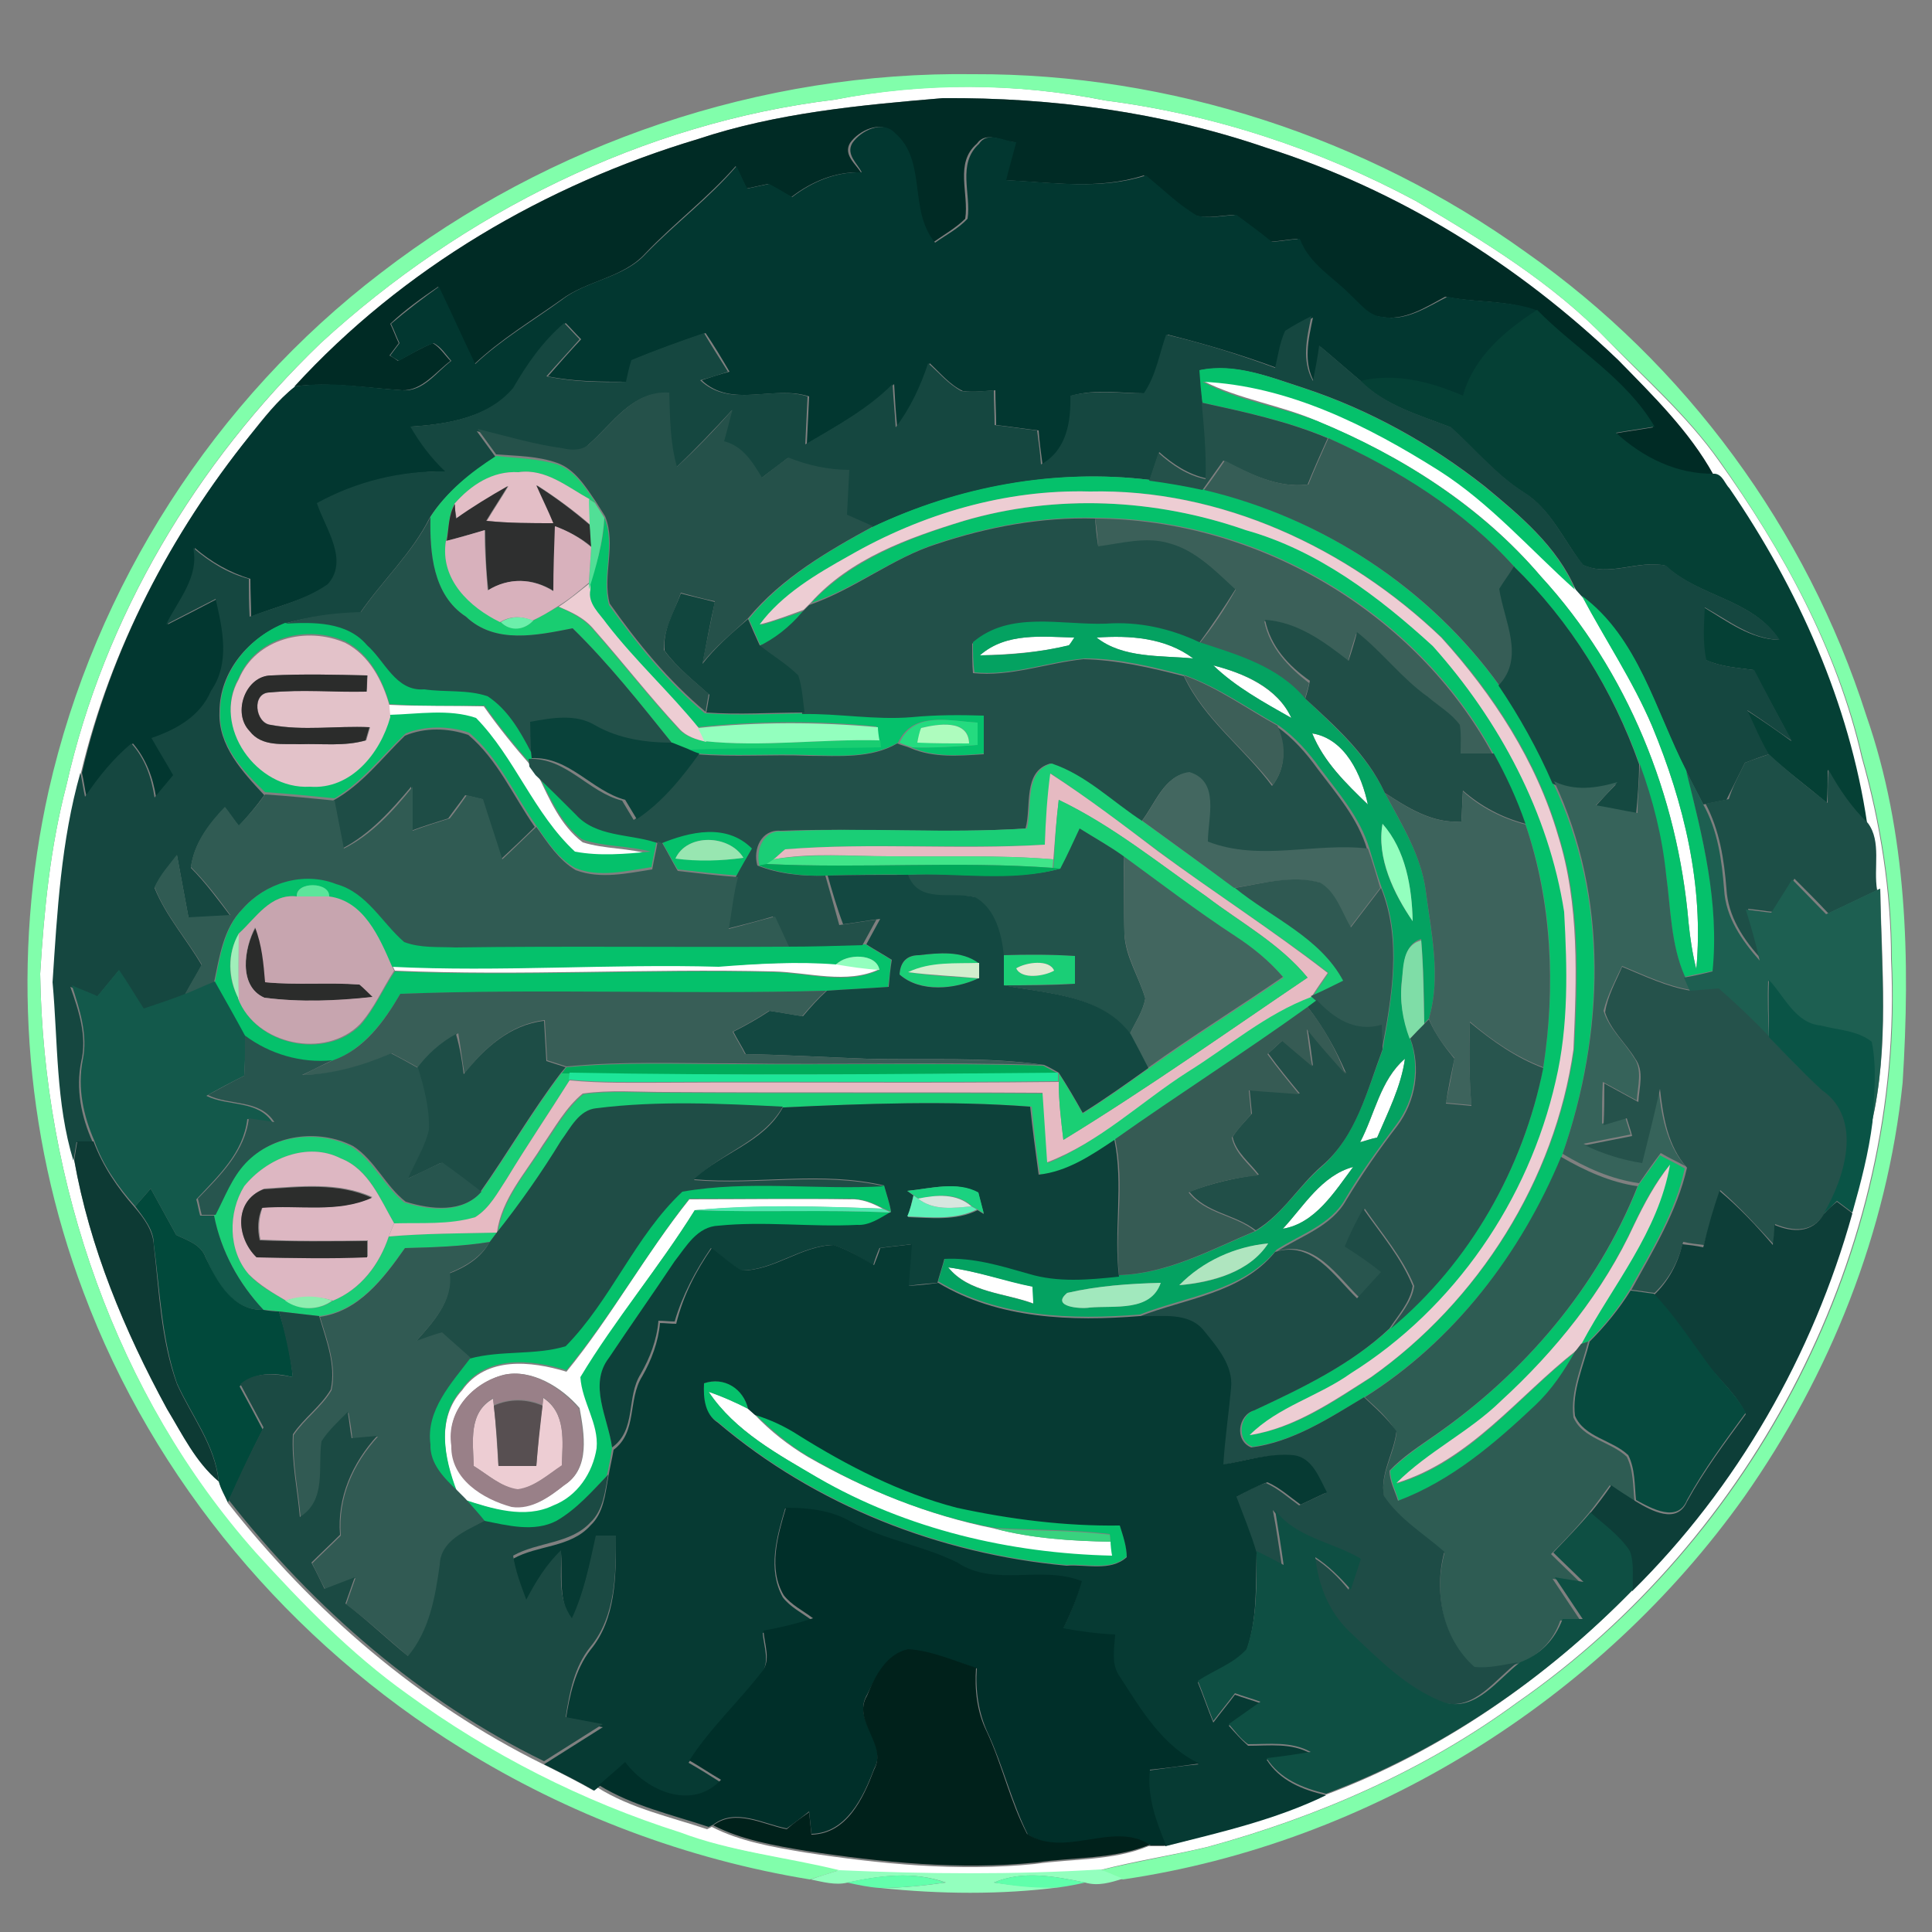 <?xml version="1.0" encoding="utf-8"?>
<!-- Generator: Adobe Illustrator 26.0.3, SVG Export Plug-In . SVG Version: 6.00 Build 0)  -->
<svg version="1.1" id="Layer_1" xmlns="http://www.w3.org/2000/svg" xmlns:xlink="http://www.w3.org/1999/xlink" x="0px" y="0px"
	 viewBox="0 0 250 250" style="enable-background:new 0 0 250 250;" xml:space="preserve">
<rect x="0" y="0" width="250" height="250" fill="#808080" stroke="none"/>
<style type="text/css">
	.st0{fill:#FFFFFF;}
	.st1{fill:#81FEAB;}
	.st2{fill:#002B25;}
	.st3{fill:#023730;}
	.st4{fill:#054035;}
	.st5{fill:#154740;}
	.st6{fill:#05C16B;}
	.st7{fill:#25514A;}
	.st8{fill:#24514A;}
	.st9{fill:#365D56;}
	.st10{fill:#19CD71;}
	.st11{fill:#E3BEC6;}
	.st12{fill:#2E2F2F;}
	.st13{fill:#EDCDD3;}
	.st14{fill:#51DF96;}
	.st15{fill:#23514A;}
	.st16{fill:#225049;}
	.st17{fill:#3B6059;}
	.st18{fill:#D8B1BC;}
	.st19{fill:#154941;}
	.st20{fill:#11463E;}
	.st21{fill:#6CEFAB;}
	.st22{fill:#04A261;}
	.st23{fill:#204E47;}
	.st24{fill:#E3C2C9;}
	.st25{fill:#2B2C2B;}
	.st26{fill:#3D5F58;}
	.st27{fill:#09423A;}
	.st28{fill:#24DB7F;}
	.st29{fill:#93FFBE;}
	.st30{fill:#AEFCBE;}
	.st31{fill:#1E4D46;}
	.st32{fill:#1D4F47;}
	.st33{fill:#1ACE76;}
	.st34{fill:#36635A;}
	.st35{fill:#E6BAC2;}
	.st36{fill:#436760;}
	.st37{fill:#1D5F51;}
	.st38{fill:#305B53;}
	.st39{fill:#3D635C;}
	.st40{fill:#1ACF74;}
	.st41{fill:#22534B;}
	.st42{fill:#98E6B1;}
	.st43{fill:#40E589;}
	.st44{fill:#42665F;}
	.st45{fill:#00A859;}
	.st46{fill:#134841;}
	.st47{fill:#2F5952;}
	.st48{fill:#5CE59B;}
	.st49{fill:#C7A5AF;}
	.st50{fill:#A0EFBA;}
	.st51{fill:#7FDDA7;}
	.st52{fill:#D3EECE;}
	.st53{fill:#E1EAD2;}
	.st54{fill:#25524B;}
	.st55{fill:#13594B;}
	.st56{fill:#0A5446;}
	.st57{fill:#385E57;}
	.st58{fill:#214F48;}
	.st59{fill:#365B54;}
	.st60{fill:#1D4D46;}
	.st61{fill:#28554E;}
	.st62{fill:#27554E;}
	.st63{fill:#00AC5A;}
	.st64{fill:#1DE698;}
	.st65{fill:#1F4D46;}
	.st66{fill:#0D413A;}
	.st67{fill:#0D3A34;}
	.st68{fill:#DDB7C2;}
	.st69{fill:#2E5C53;}
	.st70{fill:#01493B;}
	.st71{fill:#2C2D2C;}
	.st72{fill:#1BD280;}
	.st73{fill:#0D3E38;}
	.st74{fill:#5DF1B8;}
	.st75{fill:#D8E6DF;}
	.st76{fill:#53E9B1;}
	.st77{fill:#1E4C46;}
	.st78{fill:#315A53;}
	.st79{fill:#063A33;}
	.st80{fill:#AFE5BF;}
	.st81{fill:#A1E8BD;}
	.st82{fill:#064A3E;}
	.st83{fill:#8DEEAF;}
	.st84{fill:#1B4A43;}
	.st85{fill:#998088;}
	.st86{fill:#574F51;}
	.st87{fill:#002F29;}
	.st88{fill:#0E4F43;}
	.st89{fill:#38D27E;}
	.st90{fill:#00211B;}
	.st91{fill:#63FFAC;}
	.st92{fill:#60FFAB;}
</style>
<g id="_x23_ffffffff">
	<path class="st0" d="M108,12.9c11.5-2.3,23.5-2.2,35,0.1c14.1,1.8,27.7,6.3,40.2,13c8.8,5.2,17.7,10.6,24.8,18
		c4.9,5.1,10.3,9.8,14.4,15.6c8.3,11.6,15.3,24.4,18.5,38.4c2.4,8.5,3.8,17.3,3.8,26.1c1.8,37.5-17.7,74.9-48.4,96.2
		c-12,8.8-25.8,14.8-40.1,18.7c-4.6,1.1-9.3,1.8-13.9,3c-11.2,0.7-22.6,0.6-33.8,0.1c-6.8-1.7-13.9-2.5-20.6-4.9
		c-12.6-4-24.6-10.1-35.3-17.9c-7.3-5.2-13.6-11.7-19.6-18.3C15,180.4,5.6,153.1,5.2,126c0.5-8.2,1.3-16.4,3.4-24.4
		c4.9-21.8,16.8-41.7,32.9-57.2C59.8,27.6,83.2,15.9,108,12.9 M90.3,18c-19.7,5.9-38.2,16.7-52.1,32c-2.3,1.8-4.1,4.1-5.9,6.4
		C22.1,69.1,14.3,84,10.5,99.9c-2.5,8.8-3,18-3.6,27.1c0.7,7.7,0.5,15.6,2.7,23.1c2,11.3,6.5,22.1,12,32.2c2,3.3,3.7,6.8,6.7,9.4
		c0.3,1,0.8,1.9,1.2,2.8c11,14,24.8,25.9,40.8,33.8c2.2,1.1,4.4,2.2,6.5,3.4l0.5-0.4c4.3,2.7,9.4,3.8,14.2,5.4l0.6-0.3
		c3.7,1.9,7.9,2.6,12,3.3c9.8,1.5,19.8,2.5,29.8,1.5c4.9-0.7,10.1-0.4,14.7-2.3c0.7,0,1.4,0,2,0c7-1.8,14.2-3.4,20.8-6.6
		c15-5.6,28.5-15,39.7-26.4c13.6-13.3,23.4-30.5,28.5-48.9c1.1-3.9,2-7.7,2.6-11.7c2.3-9.9,1.3-20.2,1.1-30.3l-0.7,0.3
		c-0.5-2.8,0.6-6.3-1.2-8.7c-2.3-15.6-9-30.4-17.8-43.3c-0.6-0.6-0.9-1.9-1.9-1.9c-3.1-5.6-7.8-10.2-12.3-14.8
		c-13-12.3-28.5-22.1-45.6-27.5c-13.4-4.6-27.7-6.5-41.8-6.4C111.3,13.6,100.5,14.6,90.3,18z"/>
	<path class="st0" d="M155.7,49.3c11.1,0.6,21.4,5.7,30.6,11.5c6.6,4.3,11.8,10.2,17.6,15.4c0.2,0.2,0.6,0.7,0.8,0.9
		c3,5.6,6.6,11,9.1,16.9c4.1,9.9,6.7,20.6,5.7,31.4c-0.5-2-0.8-4-1-6c-1.4-16.4-7.9-32.6-19.1-44.8c-7.7-9.1-18-15.6-28.9-20.1
		C165.7,52.4,160.4,51.7,155.7,49.3z"/>
	<path class="st0" d="M126.8,84.8c3.4-3,8.1-2.4,12.3-2.3c-0.2,0.2-0.5,0.7-0.7,1C134.6,84.4,130.7,84.7,126.8,84.8z"/>
	<path class="st0" d="M141.9,82.5c4.3-0.3,8.9,0,12.5,2.7C150.2,84.8,145.3,85.2,141.9,82.5z"/>
	<path class="st0" d="M157,86.1c3.9,1,8.3,2.9,10.1,6.8C163.5,90.9,159.9,88.9,157,86.1z"/>
	<path class="st0" d="M50.3,91.2c4.1,0.2,8.2,0.1,12.3,0.2c1.9,2.7,4,5.3,6.2,7.8c0.2,0.3,0.6,0.8,0.8,1.1c1.5,3.1,2.9,6.5,5.8,8.7
		c2.9,0.9,6,0.7,8.9,1.6c-3.2,0.3-6.6,0.6-9.8,0c-5.3-4.9-7.8-12.2-12.8-17.3c-3.6-1.2-7.5-0.5-11.2-0.4
		C50.4,92.3,50.3,91.6,50.3,91.2z"/>
	<path class="st0" d="M169.8,94.9c4.3,0.7,6.4,5.4,7.2,9.2C174.2,101.4,171.3,98.6,169.8,94.9z"/>
	<path class="st0" d="M93,125c5-0.3,10.1-0.6,15.2-0.3c1.8,0.3,3.7,0.6,5.6,0.7c-4.2,2-9.2,0.4-13.7,0.3c-16.3-0.4-32.7,0.6-49-0.1
		l-0.3-0.6C64.8,125.8,78.9,124.6,93,125z"/>
	<path class="st0" d="M176,147.8c1.9-3.6,2.6-8,5.8-10.8c-0.5,3.6-2.2,6.9-3.6,10.2C177.6,147.3,176.6,147.6,176,147.8z"/>
	<path class="st0" d="M166,159c2.7-2.9,5-6.9,9.1-8C172.7,154.2,170.2,158.3,166,159z"/>
	<path class="st0" d="M89.2,155.2c6.9,0,13.9-0.1,20.8,0c1.5-0.1,2.9,0.5,4.2,1.2c-8.1-0.3-16.2-0.5-24.3,0.2
		c-4.6,7.4-10.3,14.1-14.6,21.7c0.3,3.1,2.4,6,2.1,9.2c-0.6,3.1-2.6,6.2-5.6,7.4c-3.8,1.8-8,0.4-11.7-0.8c-0.2-0.2-0.7-0.8-1-1
		c-1.6-4.2-2.7-9.5,0.7-13.2c3.1-4.4,8.9-3.8,13.5-2.4C79.1,170.4,83.5,162.3,89.2,155.2 M65.2,177.9c-4,1-7.5,4.8-6.7,9.1
		c-0.1,4.3,4,7,7.8,7.9c2.6,0.4,4.9-1.3,6.8-2.8c3.3-2.1,2.5-6.6,1.9-9.9C72.7,179.5,68.8,177.1,65.2,177.9z"/>
	<path class="st0" d="M122.7,164c3.7,0.5,7.3,1.7,11,2.5c0,0.6,0,1.6,0.1,2.2C130.1,167.3,125.4,167.3,122.7,164z"/>
	<path class="st0" d="M91.7,180.1c1.7,0.6,3.4,1.3,5.1,2.2c0.2,0.2,0.7,0.6,0.9,0.8c2,2.1,4.3,3.9,6.8,5.4
		c7.5,4.3,15.7,7.6,24.2,9.3c4.9,1.3,10,1.6,15.1,1.7c0,0.5,0.1,1.4,0.2,1.9c-13.3-0.3-26.6-3.4-38.1-10.1
		C100.7,188.2,95.1,185.2,91.7,180.1z"/>
</g>
<g id="_x23_81feabff">
	<path class="st1" d="M49.3,35.3C71.1,18.5,98.5,9.2,126,9.6c25.4-0.1,50.8,8.2,71.4,23c20.7,14.5,36.4,35.9,44.1,60
		c5.3,15.2,5.7,31.6,4.7,47.5c-2,19.3-9.4,37.8-20.5,53.6c-18.7,26.3-48.4,44.8-80.4,49.5c-0.7-0.3-2.2-0.9-2.9-1.2
		c4.6-1.1,9.3-1.9,13.9-3c14.3-3.9,28.1-9.9,40.1-18.7c30.8-21.3,50.2-58.7,48.4-96.2c0-8.8-1.4-17.6-3.8-26.1
		c-3.2-14-10.3-26.7-18.5-38.4C218.3,53.7,213,49,208,44c-7.1-7.4-16-12.8-24.8-18C170.7,19.3,157,14.8,143,13
		c-11.5-2.3-23.5-2.3-35-0.1c-24.8,3-48.2,14.7-66.5,31.5c-16.1,15.4-28,35.4-32.9,57.2c-2.1,8-2.9,16.2-3.4,24.4
		c0.4,27.1,9.8,54.5,27.9,74.9c6,6.6,12.3,13.1,19.6,18.3c10.7,7.8,22.7,13.9,35.3,17.9c6.6,2.5,13.7,3.2,20.6,4.9
		c-1.3,0.4-2.5,0.8-3.8,1.2c-15.9-2.6-31.3-8.4-45-16.9c-22.2-13.7-39.9-34.7-49-59.1c-7.8-20.6-9.3-43.5-4.5-64.9
		C12.3,75.8,27.8,51.7,49.3,35.3z"/>
</g>
<g id="_x23_002b25ff">
	<path class="st2" d="M90.3,18c10.2-3.4,21-4.4,31.7-5.3c14.1-0.1,28.4,1.8,41.8,6.4c17.1,5.4,32.7,15.1,45.6,27.5
		c4.5,4.6,9.2,9.2,12.3,14.8c-4.9,0.1-9.2-2.1-12.8-5.3c1.7-0.3,3.3-0.5,5-0.8c-3.7-6.3-10.2-10.1-15.2-15.1
		c-3.8-1.4-7.8-1-11.7-1.8c-2.6,1.4-5.3,3.2-8.4,2.6c-1.7-0.1-2.8-1.6-4-2.7c-2.3-2.4-5.5-4.1-6.7-7.4c-1.2,0.1-2.4,0.3-3.6,0.4
		c-1.5-1.2-3-2.3-4.6-3.5c-1.7,0.1-3.4,0.5-5.1,0.1c-2.4-1.4-4.4-3.5-6.6-5.2c-5.9,1.9-12.1,0.9-18.1,0.6c0.4-1.6,0.9-3.2,1.3-4.9
		c-1.6-0.1-3.6-1.5-4.8,0.2c-2.9,2.5-1,6.4-1.5,9.7c-1.2,1.2-2.8,2.1-4.2,3.1c-3.5-4.1-1-10.5-5.2-14.2c-1.5-1.7-4.4-0.3-5.5,1.3
		c-0.9,1.5,0.7,2.7,1.4,3.8c-3.3-0.1-6.4,1.2-9,3.2c-1-0.5-2-1.1-3-1.7c-0.9,0.2-1.9,0.4-2.8,0.6c-0.5-1-0.9-1.9-1.4-2.9
		c-3.6,4.1-8,7.4-11.7,11.3c-2.9,3.2-7.6,3.5-10.9,6c-3.8,2.7-7.8,5.1-11.2,8.3c-1.6-3.3-3.1-6.7-4.7-10c-2.2,1.5-4.3,3-6.2,4.8
		c0.4,0.8,0.7,1.7,1.1,2.5c-0.3,0.4-0.9,1.2-1.2,1.6c0.4,0.2,0.7,0.4,1.1,0.7c1.5-0.8,3-1.7,4.5-2.3c1,0.6,1.5,1.5,2.3,2.3
		c-1.9,1.4-3.7,3.9-6.3,3.8c-4.6-0.3-9.3-1.1-13.9-0.5C52.1,34.7,70.6,23.9,90.3,18z"/>
</g>
<g id="_x23_023730ff">
	<path class="st3" d="M110.3,18.5c1.1-1.6,3.9-3,5.5-1.3c4.2,3.6,1.7,10,5.2,14.2c1.4-1,3-1.8,4.2-3.1c0.5-3.2-1.4-7.1,1.5-9.7
		c1.1-1.7,3.2-0.3,4.8-0.2c-0.4,1.6-0.9,3.2-1.3,4.9c6,0.3,12.2,1.3,18.1-0.6c2.2,1.8,4.2,3.8,6.6,5.2c1.7,0.4,3.4,0,5.1-0.1
		c1.5,1.1,3.1,2.3,4.6,3.5c1.2-0.1,2.4-0.3,3.6-0.4c1.2,3.3,4.4,5,6.7,7.4c1.2,1.1,2.3,2.6,4,2.7c3.1,0.6,5.8-1.3,8.4-2.6
		c3.9,0.8,8,0.4,11.7,1.8c-4.2,2.7-8.2,6.1-9.4,11.2c-4.2-1.8-8.7-3-13.3-1.9c-1.8-1.5-3.6-3.1-5.4-4.6c-0.3,1.5-0.5,3.1-0.8,4.6
		c-1.5-2.6-0.8-5.6-0.2-8.4c-1.1,0.6-2.3,1.1-3.4,1.9c-0.7,1.5-0.9,3.1-1.3,4.6c-4.6-1.7-9.3-3.1-14.1-4.3c-0.9,2.6-1.3,5.4-2.9,7.6
		c-3.2,0-6.3-0.6-9.5,0.3c0.1,3.5-0.5,7.1-3.8,8.9c-0.2-1.5-0.4-2.9-0.5-4.4c-1.8-0.2-3.7-0.5-5.5-0.7c0-1.5-0.1-3-0.1-4.5
		c-1.4,0.1-2.8,0.3-4.2,0.1c-1.7-0.8-2.9-2.3-4.3-3.6c-1,3-2.3,5.8-4.2,8.3c-0.2-1.9-0.3-3.8-0.4-5.6c-3.3,3.3-7.4,5.4-11.3,7.8
		c0.1-2.1,0.2-4.1,0.3-6.2c-4.6-1.5-10,1.6-13.9-2.1c1.2-0.4,2.4-0.8,3.6-1.1c-1-1.7-2-3.4-3.1-5c-3.2,1.1-6.3,2.2-9.4,3.5
		c-0.2,0.9-0.4,1.9-0.7,2.8c-3.4,0-6.9,0-10.3-0.7c1.4-1.6,2.8-3.2,4.3-4.8c-0.7-0.7-1.3-1.4-2-2.1c-2.7,2.3-4.8,5.3-6.6,8.4
		c-3.3,3.8-8.6,4.7-13.3,5c1.2,2.2,2.7,4.1,4.5,5.8c-5.8,0-11.5,1.3-16.6,4.1c1.1,3.2,4.2,7.3,1.4,10.5c-3,2.1-6.7,2.8-10.1,4.2
		c0-1.6-0.1-3.2-0.1-4.9c-2.7-0.8-5.1-2.2-7.2-4c0.8,3.8-1.9,6.8-3.5,9.9c2.2-1.1,4.3-2.2,6.4-3.3c1,3.9,2,8.3-0.6,11.9
		c-1.4,3.3-4.5,5-7.7,6.1c0.9,1.6,1.9,3.2,2.8,4.8c-0.8,1-1.6,1.9-2.4,2.9c-0.4-2.6-1.3-5-3-7c-2.3,2-4.3,4.4-6,6.9
		c-0.2-0.8-0.4-2.3-0.6-3.1C14.3,84,22.1,69.1,32.3,56.4c1.8-2.2,3.6-4.6,5.9-6.4c4.7-0.7,9.3,0.2,13.9,0.5c2.7,0.2,4.4-2.4,6.3-3.8
		c-0.7-0.8-1.3-1.8-2.3-2.3c-1.6,0.6-3,1.5-4.5,2.3c-0.3-0.2-0.7-0.4-1.1-0.7c0.3-0.4,0.9-1.2,1.2-1.6c-0.4-0.8-0.7-1.7-1.1-2.5
		c2-1.7,4.1-3.3,6.2-4.8c1.6,3.3,3.1,6.7,4.7,10c3.4-3.2,7.5-5.6,11.2-8.3c3.3-2.6,8-2.8,10.9-6c3.8-3.9,8.2-7.2,11.7-11.3
		c0.5,1,0.9,2,1.4,2.9c0.9-0.2,1.9-0.4,2.8-0.6c1,0.5,2,1.1,3,1.7c2.6-2,5.7-3.3,9-3.2C111,21.2,109.4,20,110.3,18.5z"/>
</g>
<g id="_x23_054035ff">
	<path class="st4" d="M198.9,40.1c5,5.1,11.5,8.8,15.2,15.1c-1.7,0.3-3.3,0.5-5,0.8c3.5,3.2,7.9,5.4,12.8,5.3c1,0.1,1.3,1.3,1.9,1.9
		c8.9,13,15.5,27.8,17.8,43.3c-2.1-2-3.7-4.4-5.1-6.9c0,1.4,0,2.9-0.1,4.3c-2.5-2.1-5.2-4.1-7.6-6.3c-1.1-1.8-2-3.8-2.8-5.7
		c2,1.3,3.9,2.6,5.8,4c-1.6-3.1-3.3-6.1-4.9-9.2c-2.1-0.3-4.2-0.4-6.2-1.3c-0.5-2.2-0.3-4.5-0.2-6.8c3,1.8,6,4.1,9.7,4.2
		c-3.4-5.3-10.3-5.5-14.7-9.6c-3.5-0.8-7.3,1.5-10.7-0.1c-2.5-3.2-4.1-7.2-7.7-9.4c-3.6-2.3-6.3-5.6-9.4-8.4
		c-4.1-1.6-8.5-2.8-11.7-6c4.6-1.1,9.1,0.1,13.3,1.9C190.7,46.2,194.7,42.8,198.9,40.1z"/>
</g>
<g id="_x23_154740ff">
	<path class="st5" d="M166.3,42.8c1.1-0.7,2.2-1.3,3.4-1.9c-0.6,2.8-1.3,5.8,0.2,8.4c0.3-1.5,0.6-3.1,0.8-4.6
		c1.8,1.5,3.6,3.1,5.4,4.6c3.2,3.2,7.6,4.4,11.7,6c3.1,2.8,5.8,6.1,9.4,8.4c3.6,2.2,5.1,6.3,7.7,9.4c3.4,1.6,7.2-0.7,10.7,0.1
		c4.4,4.1,11.2,4.3,14.7,9.6c-3.7-0.1-6.6-2.5-9.7-4.2c-0.1,2.2-0.3,4.5,0.2,6.8c1.9,0.9,4.1,1,6.2,1.3c1.6,3.1,3.2,6.1,4.9,9.2
		c-1.9-1.3-3.8-2.7-5.8-4c0.9,1.9,1.7,3.9,2.8,5.7c-1,0.3-2,0.7-3.1,1.1c-0.8,1.6-1.6,3.2-2.4,4.8c-1,0.2-2,0.4-3,0.6
		c-0.7-1.4-1.5-2.8-2.2-4.3c-4-7.8-6.2-17.2-13.5-22.6c-0.2-0.2-0.6-0.7-0.8-0.9c-2.4-5.6-7.2-9.6-11.8-13.4
		c-7-5.5-14.9-9.9-23.4-12.7c-4.3-1.4-8.8-3.2-13.4-2.3c0.1,1.4,0.2,2.8,0.3,4.2c0.3,3.3,0.6,6.5,0.5,9.8c-2.3-0.5-4.3-1.8-6.1-3.4
		c-0.4,1.2-0.8,2.4-1.2,3.6c-12.2-1.5-24.8,0.9-35.9,6.1c-1.1-0.5-2.3-1-3.4-1.5c0.1-1.9,0.2-3.9,0.3-5.8c-2.7,0-5.4-0.6-7.9-1.6
		c-1.1,0.9-2.3,1.7-3.4,2.6c-1.2-2-2.5-4.1-4.9-4.7c0.3-1.4,0.7-2.7,1.1-4.1c-2.3,2.5-4.7,5-7.2,7.4c-0.9-3.1-0.9-6.4-1-9.6
		c-4.7-0.3-7.2,3.9-10.3,6.6c-0.9,1-2.3,0.9-3.5,0.8c-3.7-0.5-7.4-1.6-11-2.5c0.8,1.1,1.6,2.2,2.4,3.3c-3.2,2.2-6.4,4.6-8.5,7.9
		c-2.3,4.6-6.1,8.1-9,12.3c-3.3,0.1-6.6,0.5-9.8,1.4c-4.6,1.8-8.4,6.2-8.4,11.4c-0.2,4.4,3,7.8,5.8,10.8c-1,1.4-2.1,2.7-3.3,4
		c-0.5-0.6-1.3-1.8-1.8-2.4c-2.1,2.2-4,4.7-4.4,7.8c1.9,1.9,3.5,4.1,5.1,6.2c-1.8,0.1-3.6,0.2-5.4,0.3c-0.5-2.7-1-5.4-1.5-8.1
		c-1,1.3-2.2,2.7-2.9,4.2c1.5,3.7,4.2,6.7,6.1,10c-0.7,1.3-1.5,2.6-2.2,3.9c-1.8,0.7-3.6,1.3-5.4,1.9c-1-1.7-2.1-3.4-3.2-5
		c-0.9,1.1-1.8,2.2-2.8,3.4c-1.1-0.5-2.3-0.9-3.4-1.4c1.1,3.1,2.2,6.4,1.4,9.7c-0.7,3.5,0,7.1,1.5,10.4c-0.5,0-1.6,0-2.1,0
		c-0.1,0.6-0.3,1.8-0.4,2.4c-2.3-7.5-2-15.4-2.7-23.1c0.6-9.1,1.1-18.3,3.6-27.1c0.2,0.8,0.4,2.3,0.6,3.1c1.7-2.5,3.6-4.9,6-6.9
		c1.8,2,2.6,4.4,3,7c0.8-1,1.6-1.9,2.4-2.9c-0.9-1.6-1.9-3.2-2.8-4.8c3.2-1.1,6.3-2.8,7.7-6.1c2.5-3.6,1.5-8,0.6-11.9
		c-2.1,1.1-4.3,2.2-6.4,3.3c1.5-3.1,4.3-6.1,3.5-9.9c2.1,1.8,4.5,3.3,7.2,4c0,1.6,0,3.2,0.1,4.9c3.4-1.3,7.1-2.1,10.1-4.2
		c2.8-3.1-0.3-7.2-1.4-10.5c5.1-2.8,10.8-4.2,16.6-4.1c-1.8-1.7-3.3-3.7-4.5-5.8c4.8-0.3,10.1-1.2,13.3-5c1.8-3.1,3.8-6,6.6-8.4
		c0.7,0.7,1.3,1.4,2,2.1c-1.4,1.6-2.9,3.2-4.3,4.8c3.4,0.7,6.9,0.8,10.3,0.7c0.2-0.9,0.4-1.9,0.7-2.8c3.1-1.3,6.2-2.4,9.4-3.5
		c1,1.7,2.1,3.4,3.1,5c-1.2,0.4-2.4,0.8-3.6,1.1c3.9,3.7,9.3,0.6,13.9,2.1c-0.1,2.1-0.2,4.1-0.3,6.2c3.9-2.3,8-4.5,11.3-7.8
		c0.1,1.9,0.3,3.8,0.4,5.6c1.9-2.5,3.2-5.3,4.2-8.3c1.4,1.2,2.6,2.7,4.3,3.6c1.4,0.2,2.8,0,4.2-0.1c0,1.5,0.1,3,0.1,4.5
		c1.8,0.2,3.7,0.5,5.5,0.7c0.2,1.5,0.4,2.9,0.5,4.4c3.3-1.8,3.9-5.5,3.8-8.9c3.1-0.8,6.3-0.3,9.5-0.3c1.6-2.3,2-5.1,2.9-7.6
		c4.8,1.1,9.5,2.6,14.1,4.3C165.4,45.9,165.6,44.3,166.3,42.8z"/>
</g>
<g id="_x23_05c16bff">
	<path class="st6" d="M155.2,47.9c4.6-1,9.1,0.9,13.4,2.3c8.5,2.8,16.4,7.2,23.4,12.7c4.6,3.8,9.4,7.7,11.8,13.4
		c-5.8-5.2-11-11.2-17.6-15.4c-9.2-5.8-19.5-11-30.6-11.5c4.7,2.5,10,3.2,14.9,5.1c10.9,4.5,21.2,11.1,28.9,20.1
		c11.2,12.2,17.7,28.4,19.1,44.8c0.2,2,0.5,4,1,6c1-10.8-1.6-21.5-5.7-31.4c-2.5-5.9-6.1-11.2-9.1-16.9c7.3,5.4,9.5,14.8,13.5,22.6
		c2.1,8.5,4.3,17.1,3.5,25.9c-1.2,0.3-2.5,0.5-3.7,0.8c-1.8-4.1-1.8-8.7-2.4-13.1c-0.6-4.9-1.8-9.7-3.4-14.3
		c-3.4-9.6-8.9-18.4-16.2-25.6c-6.6-7.3-15.1-12.6-24.1-16.7c-5.2-2.2-10.8-3.4-16.3-4.6C155.4,50.7,155.3,49.3,155.2,47.9z"/>
	<path class="st6" d="M112.9,68.2c11.1-5.3,23.6-7.6,35.9-6.1c2.3,0.3,4.6,0.7,6.9,1.2c15.2,3.6,29.1,12.7,38.3,25.4
		c2.7,4,5,8.3,7,12.7c7.2,15.1,6.5,32.7,1.1,48.2c-5.2,12.6-13.9,23.8-25.4,31.1c-4.6,2.7-9.2,5.8-14.6,6.5
		c-2.2-0.8-1.7-4.2,0.4-4.8c6.2-2.9,12.4-5.9,17.5-10.6c10.2-8.5,17.2-20.7,19.7-33.7c1.6-10.4,1.2-21.4-2.3-31.4
		c-1.1-3.1-2.5-6.2-4.1-9.1c-10-18.5-30.5-30.5-51.5-30.6c-7-0.2-13.9,1.1-20.5,3.3c-5.8,1.9-10.6,5.8-16.3,7.7
		c5.2-5.6,12.7-8.4,19.8-10.6c11.9-3.5,24.8-2.9,36.5,1.2c9.3,2.6,17.2,8.5,24.2,15c8.5,9.7,15,21.6,17,34.4
		c0.3,7.3,0.6,14.8-1.1,21.9c-3.5,15.4-13,29.4-26.5,37.8c-4.2,3-9.4,4.3-13.1,8c5.9-0.9,10.9-4.4,15.7-7.5
		c13.9-9.9,23.8-25.5,26.2-42.4c0.5-9.2,0.8-18.8-2-27.7c-2.8-9.6-8.4-18.3-15.1-25.6c-12.1-11.6-28.6-19.3-45.5-18.9
		c-10.9-0.3-21.7,2.9-31.1,8.3c-4.3,2.4-8.6,5-11.5,9c1.9-0.6,3.8-1.2,5.7-1.9c-1.6,1.9-3.5,3.5-5.8,4.5c-0.5-1.1-1-2.3-1.5-3.4
		C101.1,74.9,107,71.4,112.9,68.2z"/>
	<path class="st6" d="M78.2,67c1.5,3.6-0.4,7.6,0.6,11.3c3.6,5,7.6,10,12.4,14c4.2,0.3,8.5,0.1,12.7,0c4.8-0.1,9.5,0.8,14.2,0.4
		c3.1-0.2,6.2-0.3,9.3-0.2c0,1.7,0,3.3,0,5c-3.2,0.3-6.5,0.5-9.5-0.8c2.8,0.1,5.6-0.1,8.4-0.3c0-1,0-1.9,0-2.9
		c-3.6-0.2-8.2-1.5-10.1,2.6c-3.5,2-7.6,1.7-11.4,1.6c-4.9-0.2-9.7,0.2-14.6-0.2c-0.4-0.2-1.1-0.5-1.5-0.6c8.3-0.3,16.7-0.1,25-0.3
		l-0.1-0.9c-0.1-0.4-0.2-1.2-0.2-1.7c-7.8-0.8-15.6-0.7-23.3,0.1c-3.8-4.7-8.3-8.8-12-13.6c-0.9-1.3-2.4-2.6-2.1-4.4
		C77.2,73.2,78.1,70.2,78.2,67z"/>
	<path class="st6" d="M28.5,92c0-5.1,3.8-9.6,8.4-11.4c3.7-0.2,8.1-0.3,10.6,2.8c2.3,2.1,3.8,6,7.4,5.7c2.7,0.3,5.6-0.1,8.2,0.9
		c2.6,1.8,4.2,4.5,5.6,7.2l0.1,0.9l0.1,1c-2.2-2.5-4.3-5.1-6.2-7.8c-4.1,0-8.2,0.1-12.3-0.2c-0.9-3.2-2.6-6.5-5.7-8.1
		c-4.9-2.2-11.6-0.6-13.8,4.7c-3.5,6.1,2.3,14.4,9.1,13.8c5.4,0.5,9.2-4.3,10.4-9c3.7-0.1,7.7-0.8,11.2,0.4
		c5,5.1,7.5,12.4,12.8,17.3c3.2,0.6,6.5,0.3,9.8,0c-2.9-0.8-6.1-0.6-8.9-1.6c-2.8-2.1-4.2-5.6-5.8-8.7c1.8,1.7,3.5,3.4,5.2,5.1
		c2.6,2.9,6.9,2.5,10.3,3.6c-0.2,1.2-0.5,2.4-0.7,3.6c-3.3,0.5-6.8,1.4-9.9,0.1c-2.3-1.3-3.7-3.6-5.1-5.6c-2.8-4-4.8-8.7-8.6-11.9
		c-2.6-0.9-5.7-0.9-8.2,0.1c-3,2.8-5.5,6.2-9.2,8.4c-3-0.3-6-0.6-9-0.8C31.5,99.8,28.2,96.4,28.5,92z"/>
	<path class="st6" d="M85.7,109c3.8-1.6,8.6-2.6,11.9,0.6c-0.7,1.2-1.4,2.4-2.1,3.7c-2.6-0.2-5.2-0.5-7.8-0.8
		C87,111.4,86.4,110.2,85.7,109 M87.4,111.1c2.9,0.3,5.8,0.3,8.8-0.1C94.4,108,88.9,107.8,87.4,111.1z"/>
	<path class="st6" d="M31.5,117.5c3-3.3,7.9-4.9,12.1-3.2c3.9,1.1,5.8,5.1,8.8,7.5c2.1,0.8,4.4,0.6,6.6,0.7
		c14.4-0.2,28.8,0,43.2-0.1c3.3,0,6.6-0.1,9.8-0.2c1.1,0.7,2.2,1.3,3.3,2c-0.1,1.2-0.2,2.3-0.4,3.5c-2.7,0.2-5.3,0.3-8,0.5
		c-18.4,0.6-36.8-0.2-55.1,0.4c-2.1,3.6-4.8,7.2-8.8,8.7c-4,0.3-8.1-0.8-11.3-3.2c-1.3-2.3-2.6-4.7-3.9-7
		C28.5,123.7,29,120,31.5,117.5 M38.4,116c-3.4-0.4-5.3,2.8-7.5,4.8c-1.5,2.6-1.5,5.8,0,8.5c2.2,6,11.3,7.9,15.8,3.3
		c1.8-2.1,2.9-4.7,4.4-6.9c16.3,0.7,32.7-0.3,49,0.1c4.5,0.1,9.5,1.7,13.7-0.3c-0.4-2.2-4.3-2.1-5.6-0.7c-5-0.4-10.1-0.1-15.2,0.3
		c-14.1-0.4-28.2,0.7-42.4,0c-1.6-3.7-3.6-8.4-8.1-9C42.7,114.1,38.2,114.1,38.4,116z"/>
	<path class="st6" d="M212,153.4c0.9-1.3,1.9-2.6,2.8-3.9c1.1,0.6,2.2,1.1,3.2,1.7c-1.2,5.7-4.4,10.8-7.2,15.8
		c-1.5,2.4-3.2,4.6-5.3,6.6l-0.9,0.3c4-7.6,9.9-14.4,11.4-23.1c-1.9,2.3-3.3,5-4.6,7.7c-4,8.7-10.2,16.4-17.2,22.9
		c-4.2,4-9.4,6.6-13.5,10.6c9.5-2.8,15.7-11.2,23.2-17.1c-1.4,2.5-3,5-5.1,6.9c-5.3,5-10.9,9.8-17.8,12.4c-0.4-1.3-1.1-2.6-1.1-3.9
		c1.8-1.8,3.9-3.2,5.9-4.6C197.3,177.6,206.8,166.5,212,153.4z"/>
	<path class="st6" d="M73.2,174.1c5.8-6,8.9-14.3,15.1-20c8.6-1.4,17.4-0.2,26.1-0.7c0.3,1.1,0.7,2.3,0.9,3.4l-1.1-0.5
		c-1.3-0.7-2.7-1.2-4.2-1.2c-6.9,0-13.9,0-20.8,0c-5.6,7.1-10.1,15.2-15.9,22.2c-4.5-1.4-10.4-2-13.5,2.4c-3.4,3.7-2.3,9-0.7,13.2
		c-1.7-1.6-3.5-3.5-3.5-6c-0.6-4.5,2.8-7.9,5.2-11.2C64.9,174.6,69.3,175.3,73.2,174.1z"/>
	<path class="st6" d="M89.9,156.6c8.5,0.3,16.9-0.1,25.4,0.3c-1.3,0.8-2.7,1.7-4.4,1.7c-6,0.3-12-0.5-17.9,0.1
		c-2.7,0.1-4.2,2.7-5.7,4.6c-2.8,4.2-5.8,8.3-8.5,12.5c-2.7,3.5,0,7.8,0.4,11.6c-0.2,1.2-0.4,2.4-0.7,3.6c-2,2.2-4,4.5-6.7,6
		c-2.9,1.5-6.3,0.6-9.3,0c-0.9-1-1.7-2-2.6-3c3.7,1.2,8,2.6,11.7,0.8c3.1-1.2,5.1-4.2,5.6-7.4c0.3-3.2-1.9-6-2.1-9.2
		C79.6,170.7,85.3,164,89.9,156.6z"/>
	<path class="st6" d="M91.1,179c2.6-0.9,5.1,0.6,5.7,3.3c-1.6-0.8-3.3-1.6-5.1-2.2c3.4,5.1,9,8.1,14.1,11.1
		c11.6,6.7,24.9,9.8,38.1,10.1c-0.1-0.5-0.2-1.4-0.2-1.9l-0.1-0.9c-5-0.6-10-0.5-14.9-0.8c-8.6-1.6-16.7-4.9-24.2-9.3
		c-2.5-1.5-4.7-3.4-6.8-5.4c2,0.6,3.9,1.5,5.6,2.6c6.4,4,13.2,7.5,20.5,9.4c6.9,1.6,14,2.5,21.1,2.3c0.4,1.4,0.9,2.7,0.9,4.1
		c-2,1.9-5.2,0.9-7.8,1.1c-16.4-1.5-32.5-7.8-45.1-18.5C91.1,183,91,180.9,91.1,179z"/>
</g>
<g id="_x23_25514aff">
	<path class="st7" d="M76.3,57.4c3.1-2.7,5.6-6.9,10.3-6.6c0.1,3.2,0.1,6.5,1,9.6c2.5-2.3,4.9-4.8,7.2-7.4c-0.4,1.4-0.7,2.7-1.1,4.1
		c2.4,0.6,3.7,2.7,4.9,4.7c1.1-0.9,2.2-1.7,3.4-2.6c2.5,1,5.2,1.6,7.9,1.6c-0.1,2-0.2,3.9-0.3,5.8c1.1,0.5,2.3,1,3.4,1.5
		c-5.9,3.2-11.9,6.7-16.2,11.9c-2,1.9-4.2,3.6-5.9,5.8c0.5-2.7,1.1-5.3,1.6-8c-1.5-0.3-2.9-0.7-4.4-1.1c-0.8,2.4-2.3,4.8-2.2,7.4
		c1.6,2.2,3.8,3.9,5.8,5.7c-0.1,0.6-0.3,1.7-0.4,2.3c-4.8-4-8.8-8.9-12.4-14c-1-3.6,0.9-7.6-0.6-11.3c-0.3-0.5-0.9-1.4-1.2-1.9
		c-1.3-1.9-2.7-4.2-5-5c-2.5-0.9-5.2-0.9-7.9-1.1c-0.8-1.1-1.6-2.2-2.4-3.3c3.6,0.9,7.3,2,11,2.5C74,58.3,75.4,58.3,76.3,57.4z"/>
</g>
<g id="_x23_24514aff">
	<path class="st8" d="M155.5,52.1c5.5,1.2,11.1,2.4,16.3,4.6c-0.9,2-1.8,4-2.6,6c-3.9,0.5-7.5-1.4-10.9-3.1
		c-0.9,1.3-1.8,2.5-2.7,3.8c-2.3-0.5-4.6-0.9-6.9-1.2c0.4-1.2,0.8-2.4,1.2-3.6c1.8,1.6,3.7,2.9,6.1,3.4
		C156.1,58.6,155.8,55.4,155.5,52.1z"/>
</g>
<g id="_x23_365d56ff">
	<path class="st9" d="M169.3,62.7c0.8-2,1.7-4,2.6-6c8.9,4,17.5,9.3,24.1,16.7c-0.6,0.9-1.3,1.9-1.9,2.9c0.6,4.1,3.4,8.9,0,12.5
		c-9.1-12.7-23-21.8-38.3-25.4c0.9-1.2,1.8-2.5,2.7-3.8C161.8,61.3,165.3,63.2,169.3,62.7z"/>
</g>
<g id="_x23_19cd71ff">
	<path class="st10" d="M64.2,59c2.6,0.3,5.3,0.3,7.9,1.1c2.3,0.8,3.7,3.1,5,5l-0.8-0.5c-2.9-1.6-5.7-4-9.2-3.5
		c-3.3-0.2-6.2,1.7-8.3,4.1c-0.8,1.4-0.7,3.2-1.1,4.8c-0.8,5,3.1,8.5,7.1,10.5c1.2,1.2,3.1,1,4.2-0.2c1.1-0.6,2.2-1.2,3.2-1.8
		c1.6,0.7,3.3,1.5,4.5,2.9c3.7,4.2,7.2,8.7,11,12.8c0.9,1.1,2.2,1.4,3.5,1.7c7.5,0.8,15.1-0.3,22.7-0.1l0.1,0.9
		c-8.3,0.2-16.7,0-25,0.3c-0.5-0.2-1.5-0.6-2-0.8c-4.1-5.1-8.2-10.3-12.9-14.9c-4.6,0.9-10,2.1-13.8-1.5c-4.3-2.8-4.7-8.2-4.6-12.9
		C57.8,63.6,60.9,61.1,64.2,59z"/>
</g>
<g id="_x23_e3bec6ff">
	<path class="st11" d="M58.8,65.2c2.1-2.4,4.9-4.3,8.3-4.1c3.5-0.5,6.3,1.9,9.2,3.5c0,0.8,0.1,2.5,0.2,3.4c-2.2-1.9-4.5-3.6-7-5.2
		c0.7,1.6,1.5,3.3,2.2,4.9c-2.9,0-5.8,0-8.7-0.3c0.9-1.5,1.9-3,2.8-4.5c-2.3,1.3-4.5,2.7-6.7,4.2C59,66.6,58.8,65.7,58.8,65.2z"/>
</g>
<g id="_x23_2e2f2fff">
	<path class="st12" d="M59,67.1c2.1-1.5,4.4-2.9,6.7-4.2c-0.9,1.5-1.9,3-2.8,4.5c2.9,0.3,5.8,0.3,8.7,0.3c-0.7-1.7-1.5-3.3-2.2-4.9
		c2.4,1.5,4.8,3.3,7,5.2c0.1,0.9,0.1,1.9,0.2,2.8c-1.4-1.2-3-2-4.7-2.7c-0.1,2.8-0.2,5.6-0.2,8.4c-2.7-1.7-5.8-1.8-8.5-0.1
		c-0.3-2.6-0.4-5.2-0.4-7.8c-1.7,0.5-3.3,0.9-5,1.4c0.3-1.6,0.2-3.4,1.1-4.8C58.8,65.7,59,66.6,59,67.1z"/>
</g>
<g id="_x23_edcdd3ff">
	<path class="st13" d="M109.9,71.9c9.4-5.4,20.2-8.6,31.1-8.3c16.9-0.4,33.4,7.3,45.5,18.9c6.7,7.4,12.3,16,15.1,25.6
		c2.8,8.9,2.4,18.5,2,27.7c-2.4,16.9-12.3,32.6-26.2,42.4c-4.9,3.1-9.9,6.6-15.7,7.5c3.7-3.7,8.9-5,13.1-8
		c13.4-8.4,23-22.4,26.5-37.8c1.7-7.2,1.5-14.6,1.1-21.9c-2-12.8-8.4-24.8-17-34.4c-7-6.4-14.9-12.4-24.2-15
		c-11.7-4.1-24.6-4.7-36.5-1.2c-7.2,2.2-14.7,4.9-19.8,10.6c-0.2,0.2-0.7,0.7-0.9,0.9c-1.9,0.7-3.7,1.4-5.7,1.9
		C101.2,76.9,105.6,74.3,109.9,71.9z"/>
	<path class="st13" d="M72.3,78.5c1.4-0.9,2.7-2,4.1-3.1l0,0.9c-0.4,1.8,1.2,3.1,2.1,4.4c3.7,4.8,8.2,8.9,12,13.6
		c0.2,0.4,0.7,1.3,0.9,1.7c-1.3-0.3-2.6-0.7-3.5-1.7c-3.8-4.1-7.3-8.6-11-12.8C75.6,79.9,73.9,79.2,72.3,78.5z"/>
	<path class="st13" d="M211.5,158.4c1.3-2.7,2.7-5.3,4.6-7.7c-1.5,8.7-7.4,15.6-11.4,23.1c-0.2,0.2-0.6,0.7-0.8,1
		c-7.5,5.9-13.7,14.2-23.2,17.1c4.1-4.1,9.4-6.6,13.5-10.6C201.3,174.8,207.5,167.1,211.5,158.4z"/>
	<path class="st13" d="M61.3,189.7c-0.1-3.2-0.7-6.9,2.5-8.7l0.1,0.9c0.3,2.6,0.4,5.2,0.6,7.8c1.6,0,3.3,0,4.9,0
		c0.2-2.6,0.4-5.2,0.8-7.8l0.1-1c3,2,2.5,5.6,2.4,8.8c-1.8,1.1-3.5,2.7-5.7,3.1C64.8,192.4,63.1,190.8,61.3,189.7z"/>
</g>
<g id="_x23_51df96ff">
	<path class="st14" d="M76.2,64.6l0.8,0.5c0.3,0.5,0.9,1.4,1.2,1.9c-0.2,3.2-1,6.2-2,9.3l0-0.9c0.1-1.5,0.2-3,0.3-4.6
		c-0.1-0.9-0.1-1.9-0.2-2.8C76.3,67.2,76.2,65.5,76.2,64.6z"/>
</g>
<g id="_x23_23514aff">
	<path class="st15" d="M46.7,79.2c2.9-4.2,6.7-7.7,9-12.3C55.6,71.5,56,77,60.3,79.8c3.8,3.6,9.2,2.4,13.8,1.5
		c4.7,4.6,8.8,9.8,12.9,14.9c-3.4,0-6.9-0.5-9.9-2.2c-2.6-1.6-5.7-1-8.5-0.5c0,1.3,0.1,2.6,0.1,3.8c-1.4-2.7-3-5.5-5.6-7.2
		c-2.6-0.9-5.5-0.5-8.2-0.9c-3.7,0.3-5.1-3.7-7.4-5.7c-2.6-3.1-7-3-10.6-2.8C40,79.7,43.3,79.3,46.7,79.2z"/>
</g>
<g id="_x23_225049ff">
	<path class="st16" d="M121.2,70.4c6.6-2.2,13.5-3.5,20.5-3.3c0.1,1.2,0.2,2.3,0.4,3.5c3-0.5,6.2-1.3,9.2-0.4c3.5,1,6.1,3.7,8.6,6
		c-1.5,2.4-3.1,4.8-4.8,7.1c-3.8-1.9-7.9-2.7-12.1-2.4c-5.7,0.2-12.4-1.8-17.2,2.4c0,1.3,0,2.6,0.1,3.8c4.9,0.5,9.5-1.3,14.3-1.8
		c4.4,0.1,8.7,1.1,13,2.2c2.6,5.6,7.8,9.3,11.4,14.2c1.8-2.3,1.8-5.1,0.6-7.7c2.1,1.5,3.8,3.4,5.3,5.5c2.5,3.3,5.2,6.4,6.4,10.4
		c-6.9-0.8-14.1,1.7-20.7-0.9c0-3.1,1.5-7.8-2.4-9c-3.2,0.4-4.3,4-6.1,6.3c-3.9-2.5-7.3-6-11.8-7.5c-3.6,1-2.4,5.6-3.2,8.4
		c-10.6,0.7-21.1-0.1-31.7,0.3c-2.5-0.2-3.6,2.4-3,4.5c2.8,1.1,5.8,1.4,8.8,1.3c0.6,2.1,1.2,4.2,1.8,6.4c1.6-0.2,3.2-0.5,4.8-0.7
		c-0.6,1.1-1.2,2.2-1.8,3.3c-3.3,0.1-6.5,0.2-9.8,0.2c-0.6-1.3-1.2-2.6-1.8-3.9c-2,0.6-4,1.1-6,1.6c0.3-2.3,0.6-4.5,1.2-6.7
		c0.7-1.3,1.4-2.5,2.1-3.7c-3.3-3.3-8-2.2-11.9-0.6l-0.6-0.2c-3.4-1.1-7.7-0.7-10.3-3.6c-1.7-1.7-3.4-3.4-5.2-5.1
		c-0.2-0.3-0.6-0.8-0.8-1.1l-0.1-1c4.9-0.2,7.7,4.3,12.1,5.4c0.5,0.8,1,1.7,1.5,2.5c3.3-2.2,5.8-5.3,8.1-8.5c4.8,0.4,9.7,0,14.6,0.2
		c3.8,0,8,0.4,11.4-1.6c0.4,0.2,1.3,0.4,1.7,0.6c3,1.3,6.3,1,9.5,0.8c0-1.7,0-3.3,0-5c-3.1-0.1-6.2-0.1-9.3,0.2
		c-4.8,0.4-9.5-0.5-14.2-0.4c-0.2-1.6-0.3-3.2-0.8-4.8c-1.5-1.5-3.4-2.6-5-3.9c2.2-1,4.2-2.6,5.8-4.5c0.2-0.2,0.7-0.7,0.9-0.9
		C110.7,76.2,115.5,72.2,121.2,70.4z"/>
</g>
<g id="_x23_3b6059ff">
	<path class="st17" d="M141.7,67.1c21,0.1,41.5,12.1,51.5,30.6c-1.5,0-2.9,0-4.3,0c0-1.2,0.1-2.5-0.1-3.7c-1.1-1.5-2.7-2.5-4.1-3.6
		c-3.4-2.4-5.9-5.9-9.2-8.4c-0.4,1.2-0.8,2.5-1.1,3.7c-3.1-2.5-6.6-5-10.8-5.3c0.7,3.4,3.1,5.9,5.8,8c-0.1,0.6-0.5,1.7-0.6,2.3
		c-3.5-4.2-8.8-5.7-13.7-7.3c1.8-2.2,3.4-4.6,4.8-7.1c-2.6-2.4-5.2-5.1-8.6-6c-3-0.9-6.2,0-9.2,0.4C142,69.4,141.9,68.2,141.7,67.1z
		"/>
</g>
<g id="_x23_d8b1bcff">
	<path class="st18" d="M57.7,70c1.7-0.4,3.3-0.9,5-1.4c0,2.6,0.2,5.2,0.4,7.8c2.7-1.7,5.8-1.6,8.5,0.1c0-2.8,0.1-5.6,0.2-8.4
		c1.7,0.6,3.3,1.5,4.7,2.7c-0.1,1.5-0.2,3.1-0.3,4.6c-1.3,1.1-2.6,2.2-4.1,3.1c-1.1,0.7-2.1,1.3-3.2,1.8c-1.5-0.6-2.9-0.6-4.2,0.2
		C60.8,78.6,56.9,75,57.7,70z"/>
</g>
<g id="_x23_154941ff">
	<path class="st19" d="M194,76.2c0.6-1,1.3-1.9,1.9-2.9c7.3,7.1,12.8,16,16.2,25.6c0,2.2-0.2,4.4-0.4,6.6c-1.8-0.4-3.6-0.7-5.4-1
		c0.9-1,1.8-2,2.8-3c-2.7,0.8-5.6,1.2-8.2-0.1c-1.9-4.4-4.3-8.7-7-12.7C197.4,85.1,194.6,80.3,194,76.2z"/>
</g>
<g id="_x23_11463eff">
	<path class="st20" d="M88.1,76.8c1.5,0.4,2.9,0.7,4.4,1.1c-0.6,2.7-1.1,5.4-1.6,8c1.7-2.2,3.8-4,5.9-5.8c0.5,1.2,1,2.3,1.5,3.4
		c1.6,1.3,3.5,2.4,5,3.9c0.5,1.5,0.6,3.2,0.8,4.8c-4.2,0-8.5,0.3-12.7,0c0.1-0.6,0.3-1.7,0.4-2.3c-2-1.8-4.2-3.5-5.8-5.7
		C85.7,81.6,87.2,79.2,88.1,76.8z"/>
</g>
<g id="_x23_6cefabff">
	<path class="st21" d="M64.8,80.5c1.3-0.8,2.7-0.8,4.2-0.2C67.9,81.5,66.1,81.8,64.8,80.5z"/>
</g>
<g id="_x23_04a261ff">
	<path class="st22" d="M125.9,83.1c4.8-4.1,11.4-2.2,17.2-2.4c4.2-0.3,8.3,0.6,12.1,2.4c4.9,1.6,10.2,3.1,13.7,7.3
		c3.9,3.7,8,7.3,10.3,12.2c2.1,4,4.7,8,5.3,12.7c0.7,5.5,2,11.1,0.4,16.5l-0.6,0.6c0-3.6-0.1-7.3-0.4-10.9c-2.3,0.7-2.2,3.4-2.5,5.3
		c-0.3,2.5,0.1,5,1,7.4c1.4,3.8,0.7,8.1-1.7,11.3c-2.3,3.1-4.6,6.2-6.6,9.6c-1.9,3.4-5.8,4.6-8.9,6.6c-4.4,5.4-11.6,6-17.7,8.4
		c-8.8,0.7-18.3,0.4-26.1-4.3c0.2-0.8,0.7-2.3,0.9-3.1c3.7-0.2,7.3,0.9,10.8,1.9c3.8,1.2,7.9,0.7,11.8,0.4
		c6.3-0.2,11.9-3.3,17.6-5.7c3.4-2.1,5.5-5.7,8.5-8.3c4.4-3.9,5.9-9.8,7.9-15.1c1.2-6.9,2.6-14.3-0.1-21c-0.6-1.7-1.1-3.4-1.6-5.1
		c-1.2-4-4-7.2-6.4-10.4c-1.5-2.1-3.2-4-5.3-5.5c-4-2.2-7.7-4.9-12.1-6.5c-4.2-1.1-8.6-2.2-13-2.2c-4.8,0.4-9.4,2.3-14.3,1.8
		C125.9,85.7,125.9,84.4,125.9,83.1 M126.8,84.8c3.9,0,7.8-0.4,11.5-1.3c0.2-0.2,0.5-0.7,0.7-1C134.9,82.4,130.2,81.8,126.8,84.8
		 M141.9,82.5c3.4,2.7,8.3,2.3,12.5,2.7C150.8,82.5,146.2,82.2,141.9,82.5 M157,86.1c2.9,2.8,6.6,4.8,10.1,6.8
		C165.3,88.9,160.9,87.1,157,86.1 M169.8,94.9c1.5,3.7,4.4,6.5,7.2,9.2C176.2,100.3,174.1,95.6,169.8,94.9 M178.9,106.6
		c-0.8,4.4,1.4,9,3.9,12.6C182.7,114.8,181.9,110.1,178.9,106.6 M176,147.8c0.5-0.1,1.6-0.5,2.2-0.6c1.4-3.3,3.1-6.6,3.6-10.2
		C178.6,139.7,177.9,144.2,176,147.8 M166,159c4.2-0.7,6.7-4.8,9.1-8C171,152.1,168.7,156.1,166,159 M152.6,166.3
		c4.2-0.3,9.1-1.7,11.5-5.4C159.9,161.3,155.7,163.2,152.6,166.3 M122.7,164c2.6,3.3,7.3,3.3,11,4.7c0-0.5-0.1-1.6-0.1-2.2
		C130,165.8,126.5,164.5,122.7,164 M138.1,167.3c-2.2,1.8,1.7,2.1,2.9,1.9c3.2-0.3,7.8,0.6,9.2-3.2
		C146.1,166.1,142,166.4,138.1,167.3z"/>
</g>
<g id="_x23_204e47ff">
	<path class="st23" d="M163.7,80.2c4.2,0.3,7.6,2.8,10.8,5.3c0.4-1.2,0.8-2.5,1.1-3.7c3.3,2.6,5.8,6,9.2,8.4c1.4,1.2,3,2.1,4.1,3.6
		c0.2,1.2,0.1,2.5,0.1,3.7c1.4,0,2.9,0,4.3,0c1.6,2.9,3,5.9,4.1,9.1c-3-0.8-5.7-2.2-8.1-4.3c-0.1,1.3-0.1,2.7-0.2,4
		c-3.7,0.3-7-1.8-9.9-3.7c-2.3-5-6.4-8.6-10.3-12.2c0.2-0.6,0.5-1.7,0.6-2.3C166.8,86.2,164.4,83.7,163.7,80.2z"/>
</g>
<g id="_x23_e3c2c9ff">
	<path class="st24" d="M30.9,87.9c2.2-5.3,8.8-6.9,13.8-4.7c3.1,1.6,4.8,4.9,5.7,8.1c0,0.4,0.1,1.1,0.1,1.5c-1.3,4.7-5.1,9.4-10.4,9
		C33.2,102.2,27.4,94,30.9,87.9 M32.3,94.6c1.6,2.1,4.4,1.6,6.6,1.7c2.8-0.1,5.7,0.3,8.5-0.5c0.1-0.4,0.4-1.3,0.5-1.7
		c-4.3-0.2-8.6,0.5-12.8-0.3c-2.1-0.2-2.6-4.2-0.1-4.2c4.2-0.4,8.3-0.1,12.5-0.1c0-0.5,0-1.6,0.1-2.1c-4.1-0.1-8.3-0.2-12.4,0
		C31.8,87.4,30,92.3,32.3,94.6z"/>
</g>
<g id="_x23_2b2c2bff">
	<path class="st25" d="M32.3,94.6c-2.3-2.4-0.5-7.2,2.8-7.2c4.1-0.2,8.3-0.1,12.4,0c0,0.5,0,1.6-0.1,2.1c-4.2,0.1-8.4-0.3-12.5,0.1
		c-2.4,0-1.9,4,0.1,4.2c4.2,0.8,8.5,0.1,12.8,0.3c-0.1,0.4-0.4,1.3-0.5,1.7c-2.7,0.8-5.6,0.4-8.5,0.5C36.7,96.2,33.9,96.7,32.3,94.6
		z"/>
	<path class="st25" d="M34.2,129.1c-3.4-1.5-2.6-6.5-1.1-9.1c0.9,2.3,1.1,4.7,1.3,7.1c4,0.4,8.1,0,12.2,0.3c0.4,0.4,1.2,1.2,1.7,1.6
		C43.5,129.6,38.8,129.7,34.2,129.1z"/>
</g>
<g id="_x23_3d5f58ff">
	<path class="st26" d="M153.2,87.4c4.3,1.5,8.1,4.3,12.1,6.5c1.2,2.6,1.1,5.4-0.6,7.7C161,96.8,155.8,93,153.2,87.4z"/>
</g>
<g id="_x23_09423aff">
	<path class="st27" d="M68.6,93.4c2.8-0.5,5.9-1.1,8.5,0.5c3,1.7,6.5,2.2,9.9,2.2c0.5,0.2,1.5,0.6,2,0.8c0.4,0.2,1.1,0.5,1.5,0.6
		c-2.3,3.2-4.8,6.3-8.1,8.5c-0.5-0.8-1-1.7-1.5-2.5c-4.4-1.2-7.2-5.6-12.1-5.4l-0.1-0.9C68.6,96,68.6,94.7,68.6,93.4z"/>
</g>
<g id="_x23_24db7fff">
	<path class="st28" d="M116.4,96.1c1.9-4.1,6.5-2.8,10.1-2.6c0,1,0,1.9,0,2.9c-2.8,0.2-5.6,0.4-8.4,0.3
		C117.7,96.6,116.8,96.3,116.4,96.1 M119.2,94.2c-0.1,0.5-0.4,1.4-0.5,1.8c2.2,0.2,4.5,0.2,6.7,0.1C125.3,93,121.3,93.7,119.2,94.2z
		"/>
</g>
<g id="_x23_93ffbeff">
	<path class="st29" d="M90.3,94.2c7.7-0.8,15.6-0.8,23.3-0.1c0,0.4,0.1,1.2,0.2,1.7c-7.6-0.2-15.1,0.9-22.7,0.1
		C91,95.5,90.5,94.6,90.3,94.2z"/>
	<path class="st29" d="M178.9,106.6c3,3.4,3.8,8.2,3.9,12.6C180.4,115.7,178.1,111,178.9,106.6z"/>
	<path class="st29" d="M108.2,124.8c1.3-1.4,5.2-1.5,5.6,0.7C111.9,125.4,110,125.1,108.2,124.8z"/>
	<path class="st29" d="M108.6,242c11.3,0.5,22.6,0.6,33.8-0.1c0.7,0.3,2.2,0.9,2.9,1.2c-1.6,0.5-3.2,1-4.9,0.5
		c-3.9-0.8-8-1.6-11.8,0c2.8,0.4,5.7,0.7,8.6,0.6c-7.7,1-15.6,0.9-23.3,0.1c2.8,0,5.7-0.3,8.5-0.7c-4.2-1.5-8.5-0.9-12.7,0
		c-1.6,0.4-3.3-0.1-4.8-0.4C106,242.8,107.3,242.4,108.6,242z"/>
</g>
<g id="_x23_aefcbeff">
	<path class="st30" d="M119.2,94.2c2.1-0.5,6.1-1.2,6.2,2c-2.2,0-4.4,0-6.7-0.1C118.8,95.5,119,94.6,119.2,94.2z"/>
</g>
<g id="_x23_1e4d46ff">
	<path class="st31" d="M52.4,95.2c2.6-1.1,5.6-1,8.2-0.1c3.8,3.2,5.8,7.9,8.6,11.9c-1.4,1.4-2.9,2.8-4.4,4.2
		c-0.8-2.6-1.6-5.2-2.5-7.8c-0.5-0.1-1.6-0.4-2.1-0.5c-0.7,1-1.5,2-2.2,3c-1.6,0.5-3.2,1-4.8,1.6c0-1.9,0-3.8,0-5.7
		c-2.6,3.1-5.3,6.1-8.9,8c-0.4-2-0.8-4.1-1.2-6.2C46.9,101.5,49.4,98.1,52.4,95.2z"/>
</g>
<g id="_x23_1d4f47ff">
	<path class="st32" d="M225.8,98.7c1-0.4,2-0.7,3.1-1.1c2.4,2.2,5,4.3,7.6,6.3c0-1.4,0-2.9,0.1-4.3c1.4,2.5,3,4.9,5.1,6.9
		c1.8,2.4,0.7,5.8,1.2,8.7c-2.1,1-4.2,2-6.3,3c-1.4-1.5-2.9-3-4.4-4.5c-0.9,1.4-1.8,2.8-2.7,4.3c-1.1-0.1-2.2-0.3-3.3-0.4
		c0.6,2.2,1.2,4.4,1.8,6.6c-2.4-2.6-4.4-5.6-4.6-9.2c-0.3-3.8-0.9-7.6-2.7-11c1-0.2,2-0.4,3-0.6C224.2,101.8,225,100.3,225.8,98.7z"
		/>
</g>
<g id="_x23_1ace76ff">
	<path class="st33" d="M132.9,107.2c0.7-2.8-0.4-7.4,3.2-8.4c4.5,1.5,7.9,5,11.8,7.5c4,2.9,7.9,5.8,12,8.6c4.8,3.9,11,6.4,14.1,12.1
		c-1.4,0.7-2.8,1.3-4.2,2c0.7-1,1.4-2,2.1-3.1c-7.1-5.5-14.7-10.3-21.9-15.7c-4.6-3.4-9.2-6.9-14-10.1c-0.4,3.1-0.6,6.2-0.8,9.2
		c-11.2,0.6-22.4-0.3-33.6,0.6c-0.4,0.3-1.1,1-1.5,1.3l-0.8,0.7l-1,0.2c-0.6-2.1,0.5-4.8,3-4.5C111.8,107,122.4,107.9,132.9,107.2z"
		/>
	<path class="st33" d="M116.4,126.1c0.1-1.6,1-2.5,2.6-2.5c2.6-0.3,5.4-0.6,7.7,1c-3.1,0.2-6.3-0.1-9.2,1.2c3,0.5,6.1,0.6,9.1,0.8
		C123.6,128,119.1,128.4,116.4,126.1z"/>
	<path class="st33" d="M129.8,123.6c3.1-0.1,6.2-0.1,9.3,0.1c0,0.9,0,2.7,0,3.6c-3.1,0.1-6.2,0.2-9.3,0.2
		C129.8,126.5,129.8,124.5,129.8,123.6 M131.5,125.3c0.7,1.5,3.6,1,4.9,0.3C135.9,124.1,132.8,124.5,131.5,125.3z"/>
	<path class="st33" d="M153.8,138.6c5.2-3.3,10.1-7.5,16-9.7l0.7,0.6c-0.3,0.2-0.9,0.7-1.2,0.9c-8.2,5.8-16.7,11.2-24.9,17.1
		c-3,2.1-6.1,4.1-9.8,4.5c-0.5-2.9-0.8-5.8-1.1-8.8c-10.7-0.8-21.4-0.4-32,0.1c-8-0.4-16.1-0.8-24.1,0.2c-2.3,0.2-3.3,2.6-4.6,4.2
		c-2.5,4.1-5.3,8.1-8.4,11.9c0.6-4.4,3.6-7.7,5.9-11.3c1.6-2.3,3-4.9,5.2-6.7c3.5-0.5,7.1-0.2,10.6-0.2c16.3,0.1,32.6,0,48.9,0.1
		c0.2,3,0.4,6,0.6,9C142.4,147.7,147.6,142.4,153.8,138.6z"/>
	<path class="st33" d="M62.2,154.3c3.6-5.1,6.7-10.5,10.5-15.5l1,0l0,1c-2.7,4.2-5.5,8.4-8.1,12.7c-1.2,1.8-2.2,3.8-4.1,5
		c-3.4,1.1-7,0.8-10.5,0.8c-1.8-3.1-3.2-7-6.9-8.4c-4.3-2.2-9.6,0-12.5,3.6c-2.1,3.4-2.1,8.3,0.6,11.4c1.3,1.5,3.1,2.4,4.8,3.4
		c1.8,1.3,4.3,1.3,6.1,0c3.6-1.5,6-4.6,7.2-8.3c4.7-0.4,9.3-0.4,14-0.5c-0.2,0.3-0.7,0.9-0.9,1.2c-3.6,0.6-7.3,0.7-11,0.8
		c-2.8,3.9-6,8.2-11.1,8.8c-1.8-0.2-3.5-0.4-5.2-0.6c-0.5-0.1-1.5-0.2-2-0.2c-3.2-3.4-5.5-7.6-6.4-12.2c1.2-2.3,2.1-4.8,3.9-6.7
		c3.5-3.7,9.5-4.5,13.9-2.2c2.8,1.8,4.2,5.1,6.8,7.2C55.5,156.6,59.7,157.1,62.2,154.3z"/>
</g>
<g id="_x23_36635aff">
	<path class="st34" d="M212.2,98.9c1.7,4.6,2.9,9.4,3.4,14.3c0.6,4.4,0.6,9,2.4,13.1c0.2,0.4,0.6,1.4,0.8,1.8
		c-3.1-0.5-6-1.9-8.9-3.1c-0.9,1.9-1.9,3.8-2.4,5.8c0.7,2.3,2.6,3.9,3.9,6c1.2,1.6,0.5,3.8,0.4,5.6c-1.5-0.8-2.9-1.6-4.4-2.4
		c-0.1,1.8-0.1,3.6-0.1,5.4c1-0.3,2-0.6,3-0.9c0.2,0.8,0.5,1.6,0.7,2.3c-2,0.4-4.1,0.8-6.1,1.2c2.3,1.1,4.8,1.9,7.4,2.3
		c0.8-3.2,1.5-6.4,2.3-9.6c0.4,3.6,1,7.3,3.5,10.2c-1.1-0.6-2.2-1.1-3.2-1.7c-1,1.3-1.9,2.6-2.8,3.9c-3.6-0.5-6.9-2-9.9-3.8
		c5.4-15.5,6-33.2-1.1-48.2c2.6,1.3,5.5,0.9,8.2,0.1c-0.9,1-1.8,2-2.8,3c1.8,0.3,3.6,0.7,5.4,1C211.9,103.3,212.1,101.1,212.2,98.9z
		"/>
</g>
<g id="_x23_e6bac2ff">
	<path class="st35" d="M135.9,100.1c4.8,3.1,9.4,6.6,14,10.1c7.2,5.3,14.8,10.2,21.9,15.7c-0.7,1-1.4,2-2.1,3.1
		c-5.9,2.2-10.7,6.4-16,9.7c-6.1,3.9-11.4,9.1-18.2,11.7c-0.2-3-0.4-6-0.6-9c-16.3-0.1-32.6,0-48.9-0.1c-3.5,0-7.1-0.3-10.6,0.2
		c-2.2,1.8-3.6,4.4-5.2,6.7c-2.2,3.6-5.3,6.9-5.9,11.3c-4.7,0.1-9.3,0.1-14,0.5c0.2-0.4,0.5-1.3,0.7-1.7c3.5-0.1,7.1,0.2,10.5-0.8
		c1.9-1.2,2.9-3.2,4.1-5c2.6-4.3,5.4-8.4,8.1-12.7c4.1,0.4,8.2,0.3,12.3,0.3c17-0.1,34,0.1,51-0.1c0,2.5,0.3,5,0.6,7.5
		c10.8-6.6,21.1-13.9,31.6-21c-3.6-4.4-8.6-7.1-13.1-10.5c-6.2-4.3-12.2-9.2-19.1-12.5c-0.3,2.5-0.5,5.1-0.7,7.7
		c-7.1-0.6-14.2-0.3-21.3-0.4c-5,0-10-0.5-14.9,0.4c0.4-0.3,1.1-1,1.5-1.3c11.2-0.9,22.4,0.1,33.6-0.6
		C135.3,106.2,135.5,103.1,135.9,100.1z"/>
</g>
<g id="_x23_436760ff">
	<path class="st36" d="M147.8,106.2c1.7-2.2,2.9-5.9,6.1-6.3c4,1.2,2.4,5.9,2.4,9c6.7,2.6,13.8,0.1,20.7,0.9
		c0.6,1.7,1.1,3.4,1.6,5.1c-1.3,1.7-2.6,3.4-3.9,5.1c-1.2-2-1.9-4.6-4-5.8c-3.6-0.9-7.4,0.1-11,0.7
		C155.8,112,151.8,109.1,147.8,106.2z"/>
</g>
<g id="_x23_1d5f51ff">
	<path class="st37" d="M218.2,99.8c0.7,1.4,1.5,2.8,2.2,4.3c1.9,3.4,2.4,7.2,2.7,11c0.2,3.6,2.3,6.6,4.6,9.2
		c-0.5-2.2-1.1-4.4-1.8-6.6c1.1,0.1,2.2,0.3,3.3,0.4c0.9-1.4,1.8-2.9,2.7-4.3c1.5,1.5,2.9,3,4.4,4.5c2.1-1,4.2-2,6.3-3l0.7-0.3
		c0.1,10.1,1.2,20.4-1.1,30.3c0.2-3.4,0.6-7-0.1-10.4c-1.8-1.5-4.4-1.5-6.6-2.1c-3.3-0.3-4.7-3.8-6.7-5.9c-0.1,2.5,0,4.9,0.1,7.4
		c-2.1-2.2-4.3-4.3-6.6-6.3c-1.2,0.1-2.4,0.2-3.6,0.3c-0.2-0.4-0.6-1.4-0.8-1.8c1.2-0.2,2.5-0.5,3.7-0.8
		C222.5,116.8,220.3,108.2,218.2,99.8z"/>
</g>
<g id="_x23_305b53ff">
	<path class="st38" d="M34.3,102.8c3,0.2,6,0.5,9,0.8c0.4,2.1,0.8,4.1,1.2,6.2c3.6-1.8,6.4-4.9,8.9-8c0,1.9,0,3.8,0,5.7
		c1.6-0.6,3.2-1.1,4.8-1.6c0.8-1,1.5-2,2.2-3c0.5,0.1,1.6,0.4,2.1,0.5c0.8,2.6,1.7,5.2,2.5,7.8c1.5-1.4,2.9-2.8,4.4-4.2
		c1.5,2.1,2.9,4.3,5.1,5.6c3.2,1.2,6.7,0.4,9.9-0.1c0.2-1.2,0.5-2.4,0.7-3.6l0.6,0.2c0.7,1.2,1.3,2.4,2,3.6c2.6,0.3,5.2,0.6,7.8,0.8
		c-0.6,2.2-0.8,4.5-1.2,6.7c2-0.5,4-1.1,6-1.6c0.6,1.3,1.2,2.6,1.8,3.9c-14.4,0.1-28.8-0.1-43.2,0.1c-2.2-0.1-4.5,0.1-6.6-0.7
		c-2.9-2.5-4.8-6.4-8.8-7.5c-4.3-1.7-9.2-0.1-12.1,3.2c-2.5,2.5-3,6.2-3.7,9.5c-1.2,0.6-2.5,1.1-3.8,1.6c0.7-1.3,1.5-2.6,2.2-3.9
		c-2-3.4-4.7-6.4-6.1-10c0.7-1.6,1.9-2.9,2.9-4.2c0.5,2.7,1,5.4,1.5,8.1c1.8-0.1,3.6-0.2,5.4-0.3c-1.6-2.2-3.2-4.3-5.1-6.2
		c0.4-3.1,2.3-5.6,4.4-7.8c0.5,0.6,1.3,1.8,1.8,2.4C32.2,105.5,33.3,104.2,34.3,102.8z"/>
</g>
<g id="_x23_3d635cff">
	<path class="st39" d="M189.3,102.4c2.3,2.1,5.1,3.5,8.1,4.3c3.4,10,3.9,21,2.3,31.4c-3.5-1.3-6.7-3.5-9.5-5.9
		c-0.1,3.6-0.1,7.2,0.2,10.8c-1.1-0.1-2.2-0.2-3.3-0.3c0.4-1.9,0.8-3.8,1.1-5.8c-1.3-1.5-2.6-3.2-3.3-5.1c1.6-5.4,0.3-11.1-0.4-16.5
		c-0.6-4.6-3.1-8.6-5.3-12.7c3,2,6.2,4,9.9,3.7C189.2,105.1,189.2,103.8,189.3,102.4z"/>
</g>
<g id="_x23_1acf74ff">
	<path class="st40" d="M137,103.5c6.9,3.3,12.8,8.1,19.1,12.5c4.4,3.4,9.5,6.1,13.1,10.5c-10.5,7.1-20.8,14.4-31.6,21
		c-0.3-2.5-0.6-5-0.6-7.5v-1.1c1.1,1.7,2.1,3.4,3.1,5.2c2.9-1.8,5.7-3.8,8.5-5.8c5.7-4.1,11.7-7.8,17.5-11.8
		c-1.8-2.1-3.9-3.8-6.2-5.3c-4.9-3.2-9.7-6.8-14.4-10.3c-1.8-1.3-3.8-2.5-5.7-3.6c-0.8,1.8-1.6,3.5-2.5,5.2l-1-0.1l0.1-1.1
		C136.5,108.6,136.7,106.1,137,103.5z"/>
</g>
<g id="_x23_22534bff">
	<path class="st41" d="M139.7,107.2c1.9,1.2,3.9,2.3,5.7,3.6c0.1,3.3,0,6.7,0.1,10c0.1,3,1.9,5.6,2.7,8.4c-0.3,1.7-1.3,3.1-2,4.6
		c-3.8-5.1-10.7-5.2-16.4-6.3c3.1,0,6.2,0,9.3-0.2c0-0.9,0-2.7,0-3.6c-3.1-0.2-6.2-0.2-9.3-0.1c-0.3-2.8-1.1-5.9-3.7-7.5
		c-3.1-0.7-7.3,1-8.7-2.9c6.6-0.4,13.3,0.9,19.8-0.8C138.1,110.7,138.9,108.9,139.7,107.2z"/>
</g>
<g id="_x23_98e6b1ff">
	<path class="st42" d="M87.4,111.1c1.5-3.3,7-3.1,8.8-0.1C93.3,111.4,90.3,111.5,87.4,111.1z"/>
</g>
<g id="_x23_40e589ff">
	<path class="st43" d="M100.1,111.2c4.9-0.8,10-0.4,14.9-0.4c7.1,0.1,14.2-0.2,21.3,0.4l-0.1,1.1c-12.3-0.9-24.7,0.1-37-0.5
		L100.1,111.2z"/>
</g>
<g id="_x23_42665fff">
	<path class="st44" d="M145.4,110.8c4.8,3.5,9.5,7.1,14.4,10.3c2.3,1.5,4.4,3.2,6.2,5.3c-5.8,4-11.8,7.7-17.5,11.8
		c-0.8-1.5-1.5-3-2.3-4.4c0.7-1.5,1.7-2.9,2-4.6c-0.8-2.8-2.5-5.4-2.7-8.4C145.4,117.5,145.6,114.1,145.4,110.8z"/>
</g>
<g id="_x23_00a859ff">
	<path class="st45" d="M98.2,112l1-0.2c12.3,0.6,24.7-0.4,37,0.5l1,0.1c-6.5,1.8-13.2,0.5-19.8,0.8c-3.5-0.1-6.9,0-10.4,0.1
		C104.1,113.4,101.1,113.1,98.2,112z"/>
</g>
<g id="_x23_134841ff">
	<path class="st46" d="M107.1,113.3c3.5-0.1,6.9-0.1,10.4-0.1c1.4,3.8,5.6,2.1,8.7,2.9c2.6,1.5,3.4,4.7,3.7,7.5c0,1,0,2.9,0,3.9
		c5.7,1.1,12.6,1.2,16.4,6.3c0.8,1.5,1.6,3,2.3,4.4c-2.8,2-5.6,4-8.5,5.8c-1-1.8-2-3.5-3.1-5.2c-0.5-0.3-1.4-0.8-1.9-1
		c-7.6-1.1-15.4-0.6-23-0.8c-5.2-0.2-10.4-0.5-15.6-0.6c-0.5-1-1.1-1.9-1.6-2.9c1.6-0.8,3.2-1.7,4.7-2.7c1.4,0.2,2.9,0.5,4.3,0.7
		c1-1.2,2-2.3,3.1-3.3c2.7-0.2,5.3-0.3,8-0.5c0.1-1.2,0.2-2.3,0.4-3.5c-1.1-0.7-2.2-1.3-3.3-2c0.6-1.1,1.2-2.2,1.8-3.3
		c-1.6,0.2-3.2,0.5-4.8,0.7C108.3,117.5,107.7,115.4,107.1,113.3 M116.4,126.1c2.7,2.4,7.2,1.9,10.2,0.5l0-2c-2.2-1.6-5.1-1.3-7.7-1
		C117.4,123.6,116.5,124.4,116.4,126.1z"/>
</g>
<g id="_x23_2f5952ff">
	<path class="st47" d="M159.8,114.9c3.6-0.6,7.4-1.7,11-0.7c2.1,1.2,2.8,3.8,4,5.8c1.3-1.7,2.6-3.4,3.9-5.1c2.7,6.7,1.4,14.1,0.1,21
		c0-1.1,0-2.2-0.1-3.2c-3.4,1-6.2-0.7-8.4-3.2l-0.7-0.6c1.4-0.6,2.8-1.3,4.2-2C170.8,121.3,164.6,118.8,159.8,114.9z"/>
</g>
<g id="_x23_5ce59bff">
	<path class="st48" d="M38.4,116c-0.1-2,4.3-1.9,4.2,0C41.2,116.1,39.8,116.1,38.4,116z"/>
</g>
<g id="_x23_c7a5afff">
	<path class="st49" d="M30.9,120.8c2.2-2,4.1-5.2,7.5-4.8c1.4,0,2.8,0,4.2,0c4.5,0.6,6.5,5.3,8.1,9l0.3,0.6
		c-1.5,2.3-2.6,4.9-4.4,6.9c-4.5,4.6-13.5,2.7-15.8-3.3C30.8,126.4,30.9,123.6,30.9,120.8 M34.2,129.1c4.6,0.6,9.4,0.4,14-0.1
		c-0.4-0.4-1.2-1.2-1.7-1.6c-4-0.3-8.1,0.1-12.2-0.3c-0.2-2.4-0.4-4.8-1.3-7.1C31.6,122.7,30.8,127.6,34.2,129.1z"/>
</g>
<g id="_x23_a0efbaff">
	<path class="st50" d="M30.9,129.3c-1.4-2.7-1.5-5.9,0-8.5C30.9,123.6,30.8,126.4,30.9,129.3z"/>
</g>
<g id="_x23_7fdda7ff">
	<path class="st51" d="M181.4,127c0.2-2,0.1-4.7,2.5-5.3c0.3,3.6,0.3,7.3,0.4,10.9c-0.5,0.5-1.4,1.4-1.9,1.8
		C181.5,132,181.1,129.5,181.4,127z"/>
</g>
<g id="_x23_d3eeceff">
	<path class="st52" d="M117.5,125.8c2.9-1.4,6.1-1.1,9.2-1.2l0,2C123.6,126.3,120.6,126.2,117.5,125.8z"/>
</g>
<g id="_x23_e1ead2ff">
	<path class="st53" d="M131.5,125.3c1.3-0.8,4.3-1.2,4.9,0.3C135.2,126.3,132.2,126.8,131.5,125.3z"/>
</g>
<g id="_x23_25524bff">
	<path class="st54" d="M209.9,125.1c2.9,1.2,5.8,2.6,8.9,3.1c1.2-0.1,2.4-0.2,3.6-0.3c2.3,2,4.5,4.1,6.6,6.3
		c2.2,2.4,4.5,4.7,6.9,6.9c5.3,3.7,2.9,11.3,0.2,15.9c-1.5,2.5-4,2.4-6.4,1.4c-0.1,0.9-0.1,1.7-0.2,2.6c-2.2-2.4-4.4-4.8-6.9-7
		c-0.8,2.4-1.5,4.8-2.1,7.1c-0.9-0.1-1.8-0.2-2.7-0.4c-0.6,2.5-1.8,4.8-3.7,6.6c-1-0.1-2-0.3-3-0.4c2.8-5.1,5.9-10.1,7.2-15.8
		c-2.5-2.8-3.1-6.6-3.5-10.2c-0.7,3.2-1.5,6.4-2.3,9.6c-2.6-0.4-5.1-1.2-7.4-2.3c2-0.4,4.1-0.8,6.1-1.2c-0.2-0.8-0.5-1.6-0.7-2.3
		c-1,0.3-2,0.6-3,0.9c0.1-1.8,0.1-3.6,0.1-5.4c1.5,0.8,2.9,1.6,4.4,2.4c0.1-1.9,0.8-4-0.4-5.6c-1.2-2-3.2-3.7-3.9-6
		C208,128.9,209.1,127,209.9,125.1z"/>
</g>
<g id="_x23_13594bff">
	<path class="st55" d="M12.6,128.9c0.9-1.1,1.8-2.2,2.8-3.4c1.1,1.6,2.1,3.3,3.2,5c1.8-0.6,3.6-1.2,5.4-1.9c1.3-0.5,2.5-1.1,3.8-1.6
		c1.3,2.3,2.6,4.6,3.9,7c0.1,1.7,0,3.4-0.1,5.2c-1.6,0.8-3.3,1.7-4.9,2.6c2.8,1.4,6.7,0.5,8.6,3.5c-1.1-0.2-2.2-0.3-3.3-0.5
		c-0.5,4.4-3.8,7.4-6.6,10.4c0.2,0.7,0.3,1.4,0.5,2.1c0.5,0,1.4,0,1.8,0c0.9,4.6,3.2,8.8,6.4,12.2c-4.1,0.1-6.1-3.6-7.5-6.8
		c-0.6-1.7-2.4-2.2-3.8-2.9c-1.1-2-2.2-4-3.3-6c-0.5,0.6-1.5,1.7-2,2.3c-2.2-2.5-4.2-5.3-5.3-8.5c-1.4-3.2-2.2-6.8-1.5-10.4
		c0.7-3.3-0.4-6.6-1.4-9.7C10.4,128,11.5,128.4,12.6,128.9z"/>
</g>
<g id="_x23_0a5446ff">
	<path class="st56" d="M228.9,126.8c2,2.1,3.4,5.6,6.7,5.9c2.2,0.6,4.7,0.6,6.6,2.1c0.7,3.4,0.3,6.9,0.1,10.4
		c-0.5,4-1.5,7.8-2.6,11.7c-0.5-0.4-1.5-1.1-2-1.5c-0.6,0.6-1.1,1.1-1.7,1.6c2.7-4.6,5.1-12.2-0.2-15.9c-2.4-2.2-4.7-4.6-6.9-6.9
		C228.9,131.8,228.8,129.3,228.9,126.8z"/>
</g>
<g id="_x23_385e57ff">
	<path class="st57" d="M51.8,128.6c18.3-0.7,36.7,0.1,55.1-0.4c-1.1,1-2.1,2.1-3.1,3.3c-1.4-0.2-2.9-0.5-4.3-0.7
		c-1.5,1-3.1,1.9-4.7,2.7c0.5,1,1.1,1.9,1.6,2.9c5.2,0.1,10.4,0.4,15.6,0.6c7.7,0.3,15.4-0.3,23,0.8c-13.3-0.4-26.7,0-40-0.2
		c-7.2,0-14.5-0.3-21.7,0.4c-0.6-0.2-1.9-0.6-2.5-0.8c-0.1-1.7-0.2-3.4-0.3-5.2c-4.4,0.5-7.7,3.5-10.4,6.9c-0.3-1.7-0.5-3.5-0.8-5.2
		c-2,1.2-3.7,2.7-5.1,4.5c-1.2-0.7-2.4-1.3-3.5-1.9c-3.6,1.6-7.5,2.8-11.5,2.8c1.3-0.7,2.6-1.3,3.9-1.9
		C47.1,135.8,49.7,132.2,51.8,128.6z"/>
</g>
<g id="_x23_214f48ff">
	<path class="st58" d="M169.2,130.3c0.3-0.2,0.9-0.7,1.2-0.9c2.2,2.4,5,4.2,8.4,3.2c0,1.1,0.1,2.2,0.1,3.2c-2,5.3-3.4,11.3-7.9,15.1
		c-3,2.6-5,6.2-8.5,8.3c-2.7-2.1-6.4-2.2-8.6-5c2.9-1.1,5.9-1.8,9-2.2c-1.2-1.6-3-2.9-3.4-4.9c0.7-1.1,1.6-2,2.5-3
		c-0.1-1-0.2-2.1-0.3-3.1c2.2,0.1,4.3,0.3,6.5,0.5c-1.4-1.7-2.8-3.4-4.1-5.2c0.5-0.4,1.4-1.3,1.9-1.7c1.3,1.1,2.6,2.2,3.9,3.3
		c-0.2-1.6-0.4-3.2-0.7-4.8c1.6,2,3.3,3.9,5,5.8C172.9,135.9,171.3,133,169.2,130.3z"/>
</g>
<g id="_x23_365b54ff">
	<path class="st59" d="M144.3,147.4c8.2-5.8,16.7-11.2,24.9-17.1c2.1,2.6,3.7,5.6,4.9,8.7c-1.7-1.9-3.4-3.8-5-5.8
		c0.2,1.6,0.4,3.2,0.7,4.8c-1.3-1.1-2.6-2.2-3.9-3.3c-0.5,0.4-1.4,1.3-1.9,1.7c1.3,1.8,2.7,3.5,4.1,5.2c-2.2-0.2-4.3-0.3-6.5-0.5
		c0.1,1,0.2,2.1,0.3,3.1c-0.9,1-1.7,1.9-2.5,3c0.4,2,2.2,3.4,3.4,4.9c-3.1,0.3-6.1,1-9,2.2c2.2,2.8,6,2.9,8.6,5
		c-5.7,2.4-11.3,5.5-17.6,5.7C144.2,159.2,145.6,153.2,144.3,147.4z"/>
</g>
<g id="_x23_1d4d46ff">
	<path class="st60" d="M60,139c2.7-3.4,6-6.4,10.4-6.9c0.1,1.7,0.2,3.4,0.3,5.2c0.6,0.2,1.9,0.6,2.5,0.8l-0.6,0.7
		c-3.8,5-6.9,10.4-10.5,15.5c-1.7-1.3-3.4-2.5-5.1-3.8c-1.4,0.7-2.9,1.4-4.4,2.1c1-2.1,2.2-4.1,2.7-6.3c0.1-2.7-0.5-5.4-1.4-8
		c1.4-1.9,3.1-3.4,5.1-4.5C59.5,135.5,59.8,137.3,60,139z"/>
</g>
<g id="_x23_28554eff">
	<path class="st61" d="M184.3,132.5l0.6-0.6c0.8,1.9,2,3.5,3.3,5.1c-0.4,1.9-0.8,3.8-1.1,5.8c1.1,0.1,2.2,0.2,3.3,0.3
		c-0.3-3.6-0.3-7.2-0.2-10.8c2.9,2.4,6,4.6,9.5,5.9c-2.6,13-9.5,25.2-19.7,33.7c1.1-1.7,2.7-3.4,3-5.5c-1.5-3.7-4.2-6.8-6.4-10
		c-0.8,1.6-1.6,3.3-2.4,4.9c1.6,1,3.2,2.1,4.8,3.2c-1,1.1-2.1,2.2-3.1,3.4c-2.9-2.8-5.8-7.5-10.6-6c3.1-2,7-3.2,8.9-6.6
		c2-3.3,4.2-6.5,6.6-9.6c2.4-3.2,3.1-7.5,1.7-11.3C182.9,133.9,183.8,133,184.3,132.5z"/>
</g>
<g id="_x23_27554eff">
	<path class="st62" d="M31.6,139.2c0.1-1.7,0.1-3.4,0.1-5.2c3.2,2.4,7.3,3.6,11.3,3.2c-1.3,0.6-2.6,1.3-3.9,1.9
		c4-0.1,7.8-1.2,11.5-2.8c1.2,0.6,2.4,1.3,3.5,1.9c0.8,2.6,1.5,5.3,1.4,8c-0.5,2.2-1.8,4.2-2.7,6.3c1.4-0.7,2.9-1.4,4.4-2.1
		c1.7,1.2,3.4,2.5,5.1,3.8c-2.4,2.8-6.6,2.3-9.8,1.3c-2.6-2-4-5.4-6.8-7.2c-4.5-2.3-10.4-1.5-13.9,2.2c-1.8,1.9-2.7,4.4-3.9,6.7
		c-0.4,0-1.4,0-1.8,0c-0.2-0.7-0.3-1.4-0.5-2.1c2.9-3,6.1-6.1,6.6-10.4c1.1,0.2,2.2,0.3,3.3,0.5c-1.9-3-5.8-2.1-8.6-3.5
		C28.4,140.9,30,140,31.6,139.2z"/>
</g>
<g id="_x23_00ac5aff">
	<path class="st63" d="M73.3,138.1c7.2-0.7,14.5-0.4,21.7-0.4c13.3,0.1,26.7-0.2,40,0.2c0.5,0.3,1.5,0.8,1.9,1
		c-21.1,0.1-42.2,0.3-63.2,0l-1,0L73.3,138.1z"/>
</g>
<g id="_x23_1de698ff">
	<path class="st64" d="M73.7,138.8c21.1,0.4,42.2,0.2,63.2,0v1.1c-17,0.2-34,0-51,0.1c-4.1,0-8.2,0.1-12.3-0.3L73.7,138.8z"/>
</g>
<g id="_x23_1f4d46ff">
	<path class="st65" d="M72.6,147.6c1.2-1.6,2.3-4,4.6-4.2c8-1,16.1-0.6,24.1-0.2c-2.6,4.6-8,5.9-11.5,9.5c8.2,0.7,16.5-1.1,24.6,0.8
		c-8.7,0.5-17.5-0.8-26.1,0.7c-6.1,5.7-9.2,14-15.1,20c-3.9,1.2-8.4,0.5-12.4,1.6c-1.2-1.1-2.5-2.2-3.7-3.3
		c-1.1,0.4-2.2,0.8-3.3,1.1c2.2-2.5,4.8-5.2,4.3-8.8c2.1-0.8,4.1-2,5.2-4c0.2-0.3,0.7-0.9,0.9-1.2C67.3,155.7,70.1,151.7,72.6,147.6
		z"/>
</g>
<g id="_x23_0d413aff">
	<path class="st66" d="M101.3,143.3c10.7-0.5,21.4-0.9,32-0.1c0.3,2.9,0.7,5.8,1.1,8.8c3.7-0.4,6.8-2.5,9.8-4.5
		c1.2,5.8-0.1,11.8,0.6,17.7c-3.9,0.4-7.9,0.8-11.8-0.4c-3.5-1-7.1-2.1-10.8-1.9c-0.2,0.8-0.7,2.3-0.9,3.1c-1.3,0.1-2.5,0.2-3.8,0.4
		c0.1-1.8,0.2-3.6,0.4-5.4c-1.4,0.2-2.8,0.3-4.1,0.5c-0.3,0.7-0.6,1.5-0.8,2.2c-1.7-1-3.3-2-5.2-2.6c-4.2,0.1-7.7,3.3-11.9,3.3
		c-1.4-0.8-2.7-1.9-3.9-2.9c-2,2.9-3.7,6.1-4.7,9.5c-0.7,0-1.4-0.1-2.1-0.1c-0.2,2.5-1.1,4.8-2.3,6.9c-1.9,3-0.5,7.2-3.7,9.5
		c-0.5-3.8-3.1-8.1-0.4-11.6c2.8-4.2,5.7-8.3,8.5-12.5c1.5-1.9,2.9-4.5,5.7-4.6c5.9-0.6,11.9,0.2,17.9-0.1c1.6,0.1,3-0.9,4.4-1.7
		c-0.2-1.2-0.6-2.3-0.9-3.4c-8.1-1.9-16.4-0.1-24.6-0.8C93.4,149.1,98.8,147.9,101.3,143.3 M117.4,154.1l0.8,0.6
		c-0.2,0.7-0.5,2.1-0.7,2.8c3,0.1,6.2,0.5,9-0.9l0.8,0.5c-0.2-0.7-0.5-2-0.7-2.7C123.9,152.8,120.4,153.8,117.4,154.1z"/>
</g>
<g id="_x23_0d3a34ff">
	<path class="st67" d="M10,147.7c0.5,0,1.6,0,2.1,0c1.2,3.2,3.1,6,5.3,8.5c1.2,1.4,2.4,3,2.5,4.9c0.7,6,0.9,12.2,3,18
		c1.9,4.2,4.9,7.9,5.4,12.6c-3-2.5-4.7-6.1-6.7-9.4c-5.5-10.1-10-20.9-12-32.2C9.7,149.5,9.9,148.3,10,147.7z"/>
</g>
<g id="_x23_ddb7c2ff">
	<path class="st68" d="M31.6,153.5c2.9-3.6,8.2-5.8,12.5-3.6c3.6,1.4,5.1,5.3,6.9,8.4c-0.2,0.4-0.5,1.3-0.7,1.7
		c-1.2,3.6-3.6,6.8-7.2,8.3c-2-0.6-4.2-0.6-6.1,0c-1.7-1-3.4-2-4.8-3.4C29.5,161.8,29.5,156.9,31.6,153.5 M33.2,162.7
		c4.8,0.1,9.6,0.1,14.4-0.1c0-0.5,0-1.6,0-2.1c-4.6,0.1-9.3,0.1-13.9-0.1c-0.3-1.4-0.2-2.9,0.3-4.2c4.7-0.3,9.7,0.8,14.2-1.3
		c-4.4-2-9.4-1.4-14-1.1C30.2,155.4,30.6,160.2,33.2,162.7z"/>
</g>
<g id="_x23_2e5c53ff">
	<path class="st69" d="M176.6,180.8c11.6-7.3,20.2-18.6,25.4-31.1c3.1,1.8,6.4,3.3,9.9,3.8c-5.2,13.1-14.7,24.2-26.2,32.2
		c-2,1.4-4.2,2.8-5.9,4.6c0,1.4,0.7,2.6,1.1,3.9c6.9-2.6,12.5-7.4,17.8-12.4c2.1-2,3.7-4.4,5.1-6.9c0.2-0.2,0.6-0.7,0.8-1l0.9-0.3
		c-0.8,3.2-2.3,6.4-1.9,9.8c1.2,2.8,4.8,3.1,6.9,5.1c0.9,1.8,0.8,3.8,1,5.8c-1.1-0.7-2.1-1.4-3.2-2.1c-0.9,1.2-1.8,2.5-2.8,3.7
		c-1.5,1.8-3.1,3.5-4.8,5.2c1.3,1.3,2.6,2.5,3.9,3.8c-1.2-0.2-2.5-0.4-3.7-0.6c1.2,1.8,2.4,3.6,3.6,5.4c-0.9,0-1.7,0-2.6,0
		c-0.9,2.6-2.8,4.6-5.5,5.6c-1.8,0.3-3.7,0.9-5.6,0.6c-4.1-3.7-5.3-9.7-3.9-14.9c-2.7-2.4-5.9-4.2-7.8-7.2c-0.6-2.9,1.3-5.6,1.6-8.4
		C179.7,183.5,178.1,182.2,176.6,180.8z"/>
</g>
<g id="_x23_01493bff">
	<path class="st70" d="M17.5,156.1c0.5-0.6,1.5-1.7,2-2.3c1.1,2,2.2,4,3.3,6c1.4,0.7,3.2,1.2,3.8,2.9c1.5,3.2,3.5,6.9,7.5,6.8
		c0.5,0.1,1.5,0.2,2,0.2c0.9,2.8,1.5,5.6,1.8,8.5c-2.4-0.6-5-0.7-6.9,1.2c1,1.8,2,3.7,3,5.6c-1.6,3.1-3,6.2-4.5,9.4
		c-0.4-0.9-1-1.8-1.2-2.8c-0.5-4.7-3.5-8.4-5.4-12.6c-2-5.8-2.2-12-3-18C19.9,159.1,18.6,157.6,17.5,156.1z"/>
</g>
<g id="_x23_2c2d2cff">
	<path class="st71" d="M33.2,162.7c-2.6-2.5-3-7.3,0.9-8.8c4.6-0.3,9.7-0.9,14,1.1c-4.4,2-9.5,0.9-14.2,1.3
		c-0.6,1.4-0.6,2.8-0.3,4.2c4.6,0.2,9.3,0.1,13.9,0.1c0,0.5,0,1.6,0,2.1C42.8,162.9,38,162.8,33.2,162.7z"/>
</g>
<g id="_x23_1bd280ff">
	<path class="st72" d="M117.4,154.1c3-0.3,6.5-1.3,9.2,0.2c0.2,0.7,0.5,2,0.7,2.7l-0.8-0.5l-0.7-0.4c-1.9-1.8-4.6-1.5-6.9-1
		l-0.6-0.4L117.4,154.1z"/>
</g>
<g id="_x23_0d3e38ff">
	<path class="st73" d="M222.5,154.1c2.5,2.1,4.8,4.5,6.9,7c0.1-0.9,0.2-1.7,0.2-2.6c2.4,1,4.9,1.1,6.4-1.4c0.5-0.6,1.1-1.1,1.7-1.6
		c0.5,0.4,1.5,1.1,2,1.5c-5.1,18.3-14.9,35.5-28.5,48.9c-0.1-1.7,0.2-3.4-0.4-5c-1.4-2-3.4-3.4-5.1-5c1-1.2,1.9-2.4,2.8-3.7
		c1,0.7,2.1,1.4,3.2,2.1c2,1.2,5.3,3,6.6,0c2.2-4,4.9-7.6,7.6-11.3c-1.2-2.6-3.4-4.4-5.1-6.6c-2.2-3-4.3-6.1-6.8-8.8
		c1.9-1.8,3.1-4.1,3.7-6.6c0.9,0.1,1.8,0.2,2.7,0.4C221,158.8,221.7,156.4,222.5,154.1z"/>
</g>
<g id="_x23_5df1b8ff">
	<path class="st74" d="M118.2,154.7l0.6,0.4c2,1.6,4.6,1.2,6.9,1l0.7,0.4c-2.8,1.4-6,1-9,0.9C117.7,156.7,118.1,155.4,118.2,154.7z"
		/>
</g>
<g id="_x23_d8e6dfff">
	<path class="st75" d="M118.8,155.1c2.4-0.5,5-0.7,6.9,1C123.5,156.3,120.8,156.7,118.8,155.1z"/>
</g>
<g id="_x23_53e9b1ff">
	<path class="st76" d="M89.9,156.6c8.1-0.8,16.2-0.5,24.3-0.2l1.1,0.5C106.8,156.5,98.4,156.9,89.9,156.6z"/>
</g>
<g id="_x23_1e4c46ff">
	<path class="st77" d="M174,161.3c0.7-1.7,1.5-3.3,2.4-4.9c2.3,3.3,4.9,6.3,6.4,10c-0.3,2.1-1.9,3.8-3,5.5
		c-5,4.7-11.3,7.7-17.5,10.6c-2.1,0.6-2.6,3.9-0.4,4.8c5.4-0.7,10.1-3.8,14.6-6.5c1.5,1.4,3,2.7,4.2,4.4c-0.3,2.8-2.2,5.6-1.6,8.4
		c2,3,5.2,4.9,7.8,7.2c-1.4,5.2-0.2,11.3,3.9,14.9c1.9,0.2,3.8-0.3,5.6-0.6c-2.9,2.1-5.6,6.4-9.8,5.2c-4.8-1.9-8.5-5.6-12.1-9
		c-2.8-2.5-4.2-6.1-4.6-9.8c1.8,1.1,3.3,2.6,4.6,4.2c0.4-1.3,0.9-2.7,1.3-4c-3.7-2.2-8.3-2.7-11.1-6.3c0.5,2.5,0.8,4.9,1.2,7.4
		c-1.2-0.6-2.4-1.2-3.5-1.8c-0.7-2.4-1.7-4.8-2.6-7.2c1.3-0.7,2.6-1.5,4-1.9c1.6,0.7,2.9,1.9,4.3,2.9c1.1-0.5,2.3-1.1,3.4-1.6
		c-1-1.9-1.8-4.5-4.3-4.8c-3.1-0.3-6.1,0.6-9.1,1.2c0.2-3.3,0.7-6.6,1-9.9c0.3-2.9-1.8-5.3-3.5-7.4c-2-2.4-5.5-1.8-8.3-1.9
		c6.1-2.4,13.3-3,17.7-8.4c4.8-1.5,7.6,3.1,10.6,6c1-1.1,2-2.2,3.1-3.4C177.2,163.4,175.6,162.3,174,161.3z"/>
</g>
<g id="_x23_315a53ff">
	<path class="st78" d="M52.4,161.5c3.7-0.1,7.3-0.2,11-0.8c-1.2,2-3.2,3.2-5.2,4c0.5,3.6-2.1,6.3-4.3,8.8c1.1-0.4,2.2-0.8,3.3-1.1
		c1.2,1.1,2.5,2.2,3.7,3.3c-2.5,3.3-5.8,6.8-5.2,11.2c-0.1,2.5,1.8,4.4,3.5,6c0.2,0.2,0.7,0.7,1,1c0.9,1,1.8,2,2.6,3
		c-2.4,1.3-5.7,2.4-5.8,5.7c-0.5,4.2-1.3,8.4-4.1,11.8c-2.7-2.3-5.3-4.7-8.1-6.8c0.4-1.1,0.8-2.3,1.2-3.4c-1.3,0.5-2.6,1-3.9,1.5
		c-0.6-1.1-1.1-2.2-1.7-3.4c1.2-1.2,2.5-2.4,3.7-3.6c-0.4-4.9,1.6-9.3,4.8-12.8c-1.1,0.1-2.2,0.2-3.3,0.3c-0.1-1.1-0.3-2.3-0.5-3.4
		c-1.2,1.2-2.5,2.4-3.4,3.8c-0.4,3.5,0.7,7.6-2.8,9.8c-0.3-3.6-1.1-7.1-0.9-10.7c1.4-2.1,3.6-3.6,4.9-5.8c0.7-3.2-0.6-6.5-1.5-9.5
		C46.4,169.7,49.6,165.5,52.4,161.5z"/>
</g>
<g id="_x23_063a33ff">
	<path class="st79" d="M92.1,161.5c1.3,1,2.5,2.1,3.9,2.9c4.2,0,7.7-3.2,11.9-3.3c1.8,0.6,3.5,1.6,5.2,2.6c0.3-0.8,0.6-1.5,0.8-2.2
		c1.4-0.2,2.7-0.3,4.1-0.5c-0.1,1.8-0.3,3.6-0.4,5.4c1.3-0.1,2.5-0.2,3.8-0.4c7.8,4.7,17.3,5,26.1,4.3c2.8,0.1,6.3-0.6,8.3,1.9
		c1.7,2.1,3.8,4.5,3.5,7.4c-0.3,3.3-0.8,6.6-1,9.9c3-0.5,6-1.5,9.1-1.2c2.4,0.3,3.3,2.9,4.3,4.8c-1.1,0.5-2.3,1.1-3.4,1.6
		c-1.4-1-2.7-2.2-4.3-2.9c-1.4,0.5-2.7,1.2-4,1.9c0.9,2.4,1.9,4.8,2.6,7.2c-0.1,4.2,0.1,8.7-1.3,12.7c-1.7,1.9-4.2,2.7-6.3,4.1
		c0.7,1.7,1.3,3.5,2,5.2c0.9-1.2,1.9-2.4,2.8-3.6c1.1,0.4,2.2,0.7,3.3,1.1c-1.4,1-2.7,1.9-4.1,2.9c0.8,0.9,1.6,1.8,2.5,2.6
		c2.8,0,5.6-0.4,8.1,1c-1.9,0.3-3.8,0.5-5.7,0.8c1.7,2.7,4.6,3.9,7.7,4.6c-6.6,3.2-13.7,4.8-20.8,6.6c-1.3-3.1-2.5-6.3-2.1-9.8
		c2.1-0.3,4.3-0.6,6.4-0.8c-4.8-2.2-7.5-6.9-10.2-11.1c-1.2-1.6-0.8-3.7-0.7-5.6c-2.2-0.1-4.5-0.4-6.7-0.8c1-1.9,1.8-4,2.4-6.1
		c-5.2-2.1-11.2,0.8-16.1-2.4c-4.4-2.2-9.4-2.9-13.8-5.3c-2.6-1.4-5.5-1.8-8.4-1.8c-1.1,3.7-2.3,7.9-0.3,11.5c1,1.3,2.5,2,3.8,3
		c-2.1,0.6-4.3,1.1-6.4,1.6c0.1,1.7,1,3.7-0.2,5.3c-2.9,4-6.7,7.4-9.4,11.5c1.4,0.8,2.7,1.6,4.1,2.5c-3.7,4-9.6,1.4-12.4-2.3
		c-1.2,1-2.3,2-3.4,3l-0.5,0.4c-2.1-1.2-4.3-2.3-6.5-3.4c2.5-1.6,5.1-3.2,7.6-4.8c-1.6-0.3-3.2-0.6-4.8-0.9c0.5-3.2,1.2-6.5,3.2-9.1
		c3.3-4,3.3-9.5,3.3-14.4c-0.7,0-2,0-2.6,0c-0.8,3.6-1.6,7.3-3.1,10.7c-1.8-2.6-1.2-5.9-1.4-8.8c-1.9,1.8-3.3,4-4.5,6.4
		c-0.7-1.9-1.4-3.8-1.7-5.7c3.2-1.8,7.4-1.4,10-4.3c1.7-1.6,1.9-4,2.3-6.2c0.2-1.2,0.5-2.4,0.7-3.6c3.1-2.3,1.8-6.5,3.7-9.5
		c1.2-2.1,2.1-4.5,2.3-6.9c0.7,0,1.4,0.1,2.1,0.1C88.4,167.6,90.1,164.4,92.1,161.5 M91.1,179c-0.1,1.9,0.1,4,1.8,5.1
		c12.6,10.7,28.7,17,45.1,18.5c2.5-0.2,5.7,0.8,7.8-1.1c0-1.4-0.5-2.8-0.9-4.1c-7.1,0.1-14.2-0.8-21.1-2.3
		c-7.3-1.9-14.1-5.4-20.5-9.4c-1.7-1.1-3.6-2-5.6-2.6c-0.2-0.2-0.7-0.6-0.9-0.8C96.2,179.7,93.7,178.1,91.1,179z"/>
</g>
<g id="_x23_afe5bfff">
	<path class="st80" d="M152.6,166.3c3-3.1,7.2-5,11.5-5.4C161.7,164.6,156.9,165.9,152.6,166.3z"/>
</g>
<g id="_x23_a1e8bdff">
	<path class="st81" d="M138.1,167.3c3.9-0.9,8-1.2,12.1-1.3c-1.3,3.8-6,2.9-9.2,3.2C139.8,169.4,135.9,169.1,138.1,167.3z"/>
</g>
<g id="_x23_064a3eff">
	<path class="st82" d="M205.7,173.6c2-2,3.8-4.2,5.3-6.6c1,0.1,2,0.3,3,0.4c2.6,2.7,4.6,5.8,6.8,8.8c1.6,2.3,3.8,4.1,5.1,6.6
		c-2.7,3.7-5.4,7.3-7.6,11.3c-1.2,3-4.6,1.1-6.6,0c-0.2-1.9-0.1-4-1-5.8c-2.1-2-5.7-2.3-6.9-5.1C203.4,180,204.9,176.8,205.7,173.6z
		"/>
</g>
<g id="_x23_8deeafff">
	<path class="st83" d="M36.9,168.3c2-0.7,4.1-0.7,6.1,0C41.2,169.6,38.7,169.6,36.9,168.3z"/>
</g>
<g id="_x23_1b4a43ff">
	<path class="st84" d="M37.9,178.2c-0.4-2.9-1-5.7-1.8-8.5c1.7,0.2,3.5,0.4,5.2,0.6c0.9,3.1,2.2,6.3,1.5,9.5
		c-1.3,2.2-3.5,3.7-4.9,5.8c-0.2,3.6,0.6,7.1,0.9,10.7c3.5-2.2,2.3-6.4,2.8-9.8c0.9-1.4,2.2-2.6,3.4-3.8c0.2,1.2,0.3,2.3,0.5,3.4
		c1.1-0.1,2.2-0.2,3.3-0.3c-3.2,3.5-5.2,8-4.8,12.8c-1.2,1.2-2.5,2.4-3.7,3.6c0.6,1.1,1.1,2.2,1.7,3.4c1.3-0.5,2.6-1,3.9-1.5
		c-0.4,1.1-0.8,2.3-1.2,3.4c2.8,2.1,5.4,4.6,8.1,6.8c2.8-3.4,3.5-7.6,4.1-11.8c0.1-3.2,3.4-4.4,5.8-5.7c3,0.6,6.4,1.5,9.3,0
		c2.6-1.5,4.6-3.8,6.7-6c-0.4,2.1-0.6,4.6-2.3,6.2c-2.6,2.8-6.8,2.5-10,4.3c0.3,2,1,3.8,1.7,5.7c1.2-2.3,2.6-4.6,4.5-6.4
		c0.1,3-0.5,6.2,1.4,8.8c1.6-3.4,2.3-7.1,3.1-10.7c0.7,0,2,0,2.6,0c0,4.9,0,10.4-3.3,14.4c-2.1,2.6-2.7,5.9-3.2,9.1
		c1.6,0.3,3.2,0.6,4.8,0.9c-2.5,1.6-5.1,3.2-7.6,4.8c-16-7.8-29.8-19.8-40.8-33.8c1.4-3.2,2.9-6.3,4.5-9.4c-1-1.9-2-3.7-3-5.6
		C32.9,177.5,35.5,177.7,37.9,178.2z"/>
</g>
<g id="_x23_998088ff">
	<path class="st85" d="M65.2,177.9c3.6-0.8,7.4,1.7,9.7,4.4c0.6,3.3,1.4,7.8-1.9,9.9c-1.9,1.5-4.2,3.2-6.8,2.8
		c-3.7-1-7.9-3.6-7.8-7.9C57.7,182.6,61.2,178.9,65.2,177.9 M61.3,189.7c1.8,1.1,3.5,2.7,5.7,3c2.2-0.3,3.9-1.9,5.7-3.1
		c0.1-3.1,0.6-6.7-2.4-8.8l-0.1,1c-2-0.9-4.2-0.9-6.3,0l-0.1-0.9C60.6,182.8,61.2,186.5,61.3,189.7z"/>
</g>
<g id="_x23_574f51ff">
	<path class="st86" d="M63.9,181.9c2-0.9,4.2-0.9,6.3,0c-0.3,2.6-0.6,5.2-0.8,7.8c-1.6,0-3.2,0-4.9,0
		C64.4,187.1,64.2,184.5,63.9,181.9z"/>
</g>
<g id="_x23_002f29ff">
	<path class="st87" d="M101.7,195.1c2.9,0,5.8,0.3,8.4,1.8c4.4,2.4,9.4,3.1,13.8,5.3c4.8,3.2,10.8,0.3,16.1,2.4
		c-0.6,2.1-1.4,4.1-2.4,6.1c2.2,0.4,4.4,0.7,6.7,0.8c-0.1,1.9-0.6,3.9,0.7,5.6c2.7,4.2,5.5,8.9,10.2,11.1c-2.1,0.3-4.3,0.6-6.4,0.8
		c-0.4,3.4,0.8,6.7,2.1,9.8c-0.7,0-1.4,0-2,0c-4.9-3-11,1.8-15.9-1.4c-2.1-4.2-3.2-8.9-5.2-13.2c-1.2-2.6-1.6-5.5-1.4-8.3
		c-2.9-0.9-5.7-2.1-8.8-2.4c-2.8,0.6-4.3,3.5-5.4,5.8c-2,3.3,2.8,6.3,0.9,9.6c-1.4,3.7-3.6,8.3-8.1,8.4c-0.1-1-0.2-1.9-0.3-2.9
		c-1,0.8-1.9,1.5-2.9,2.2c-3.1-0.6-6.6-2.7-9.5-0.5l-0.6,0.3c-4.8-1.6-9.8-2.7-14.2-5.4c1.1-1,2.3-2,3.4-3c2.8,3.8,8.7,6.3,12.4,2.3
		c-1.4-0.8-2.7-1.7-4.1-2.5c2.7-4.2,6.4-7.6,9.4-11.5c1.2-1.5,0.3-3.5,0.2-5.3c2.2-0.4,4.3-0.9,6.4-1.6c-1.3-1-2.8-1.7-3.8-3
		C99.4,203,100.6,198.8,101.7,195.1z"/>
</g>
<g id="_x23_0e4f43ff">
	<path class="st88" d="M165,195.4c2.7,3.6,7.4,4.1,11.1,6.3c-0.4,1.3-0.9,2.7-1.3,4c-1.4-1.6-2.9-3.1-4.6-4.2
		c0.4,3.7,1.8,7.2,4.6,9.8c3.6,3.4,7.3,7.2,12.1,9c4.1,1.2,6.9-3,9.8-5.2c2.6-1,4.5-2.9,5.5-5.6c0.9,0,1.7,0,2.6,0
		c-1.2-1.8-2.4-3.6-3.6-5.4c1.2,0.2,2.5,0.4,3.7,0.6c-1.3-1.3-2.6-2.5-3.9-3.8c1.6-1.7,3.3-3.4,4.8-5.2c1.8,1.6,3.8,3,5.1,5
		c0.6,1.6,0.3,3.3,0.4,5c-11.1,11.4-24.7,20.8-39.7,26.4c-3-0.7-6-1.9-7.7-4.6c1.9-0.2,3.8-0.5,5.7-0.8c-2.5-1.4-5.4-1-8.1-1
		c-1-0.7-1.7-1.7-2.5-2.6c1.4-1,2.7-1.9,4.1-2.9c-1.1-0.4-2.2-0.7-3.3-1.1c-0.9,1.2-1.9,2.4-2.8,3.6c-0.7-1.7-1.3-3.5-2-5.2
		c2.1-1.4,4.6-2.2,6.3-4.1c1.4-4,1.3-8.5,1.3-12.7c1.2,0.6,2.4,1.2,3.5,1.8C165.8,200.3,165.4,197.9,165,195.4z"/>
</g>
<g id="_x23_38d27eff">
	<path class="st89" d="M128.7,197.8c5,0.3,10,0.2,14.9,0.8l0.1,0.9C138.7,199.4,133.6,199.1,128.7,197.8z"/>
</g>
<g id="_x23_00211bff">
	<path class="st90" d="M117.5,213.4c3.1,0.2,5.9,1.5,8.8,2.4c-0.2,2.8,0.1,5.7,1.4,8.3c2,4.3,3,9,5.2,13.2
		c4.9,3.2,11.1-1.7,15.9,1.4c-4.7,1.9-9.8,1.6-14.7,2.3c-9.9,1-20,0-29.8-1.5c-4.1-0.7-8.3-1.4-12-3.3c2.9-2.2,6.4-0.1,9.5,0.5
		c0.9-0.8,1.9-1.5,2.9-2.2c0.1,0.9,0.2,1.9,0.3,2.9c4.6-0.1,6.7-4.7,8.1-8.4c1.8-3.3-2.9-6.3-0.9-9.6
		C113.2,216.9,114.7,214,117.5,213.4z"/>
</g>
<g id="_x23_63ffacff">
	<path class="st91" d="M109.6,243.6c4.2-0.9,8.6-1.5,12.7,0c-2.8,0.4-5.6,0.7-8.5,0.7C112.4,244.2,111,243.9,109.6,243.6z"/>
</g>
<g id="_x23_60ffabff">
	<path class="st92" d="M128.6,243.6c3.8-1.6,7.9-0.8,11.8,0c-0.8,0.2-2.4,0.5-3.2,0.6C134.3,244.4,131.5,244.1,128.6,243.6z"/>
</g>
</svg>
